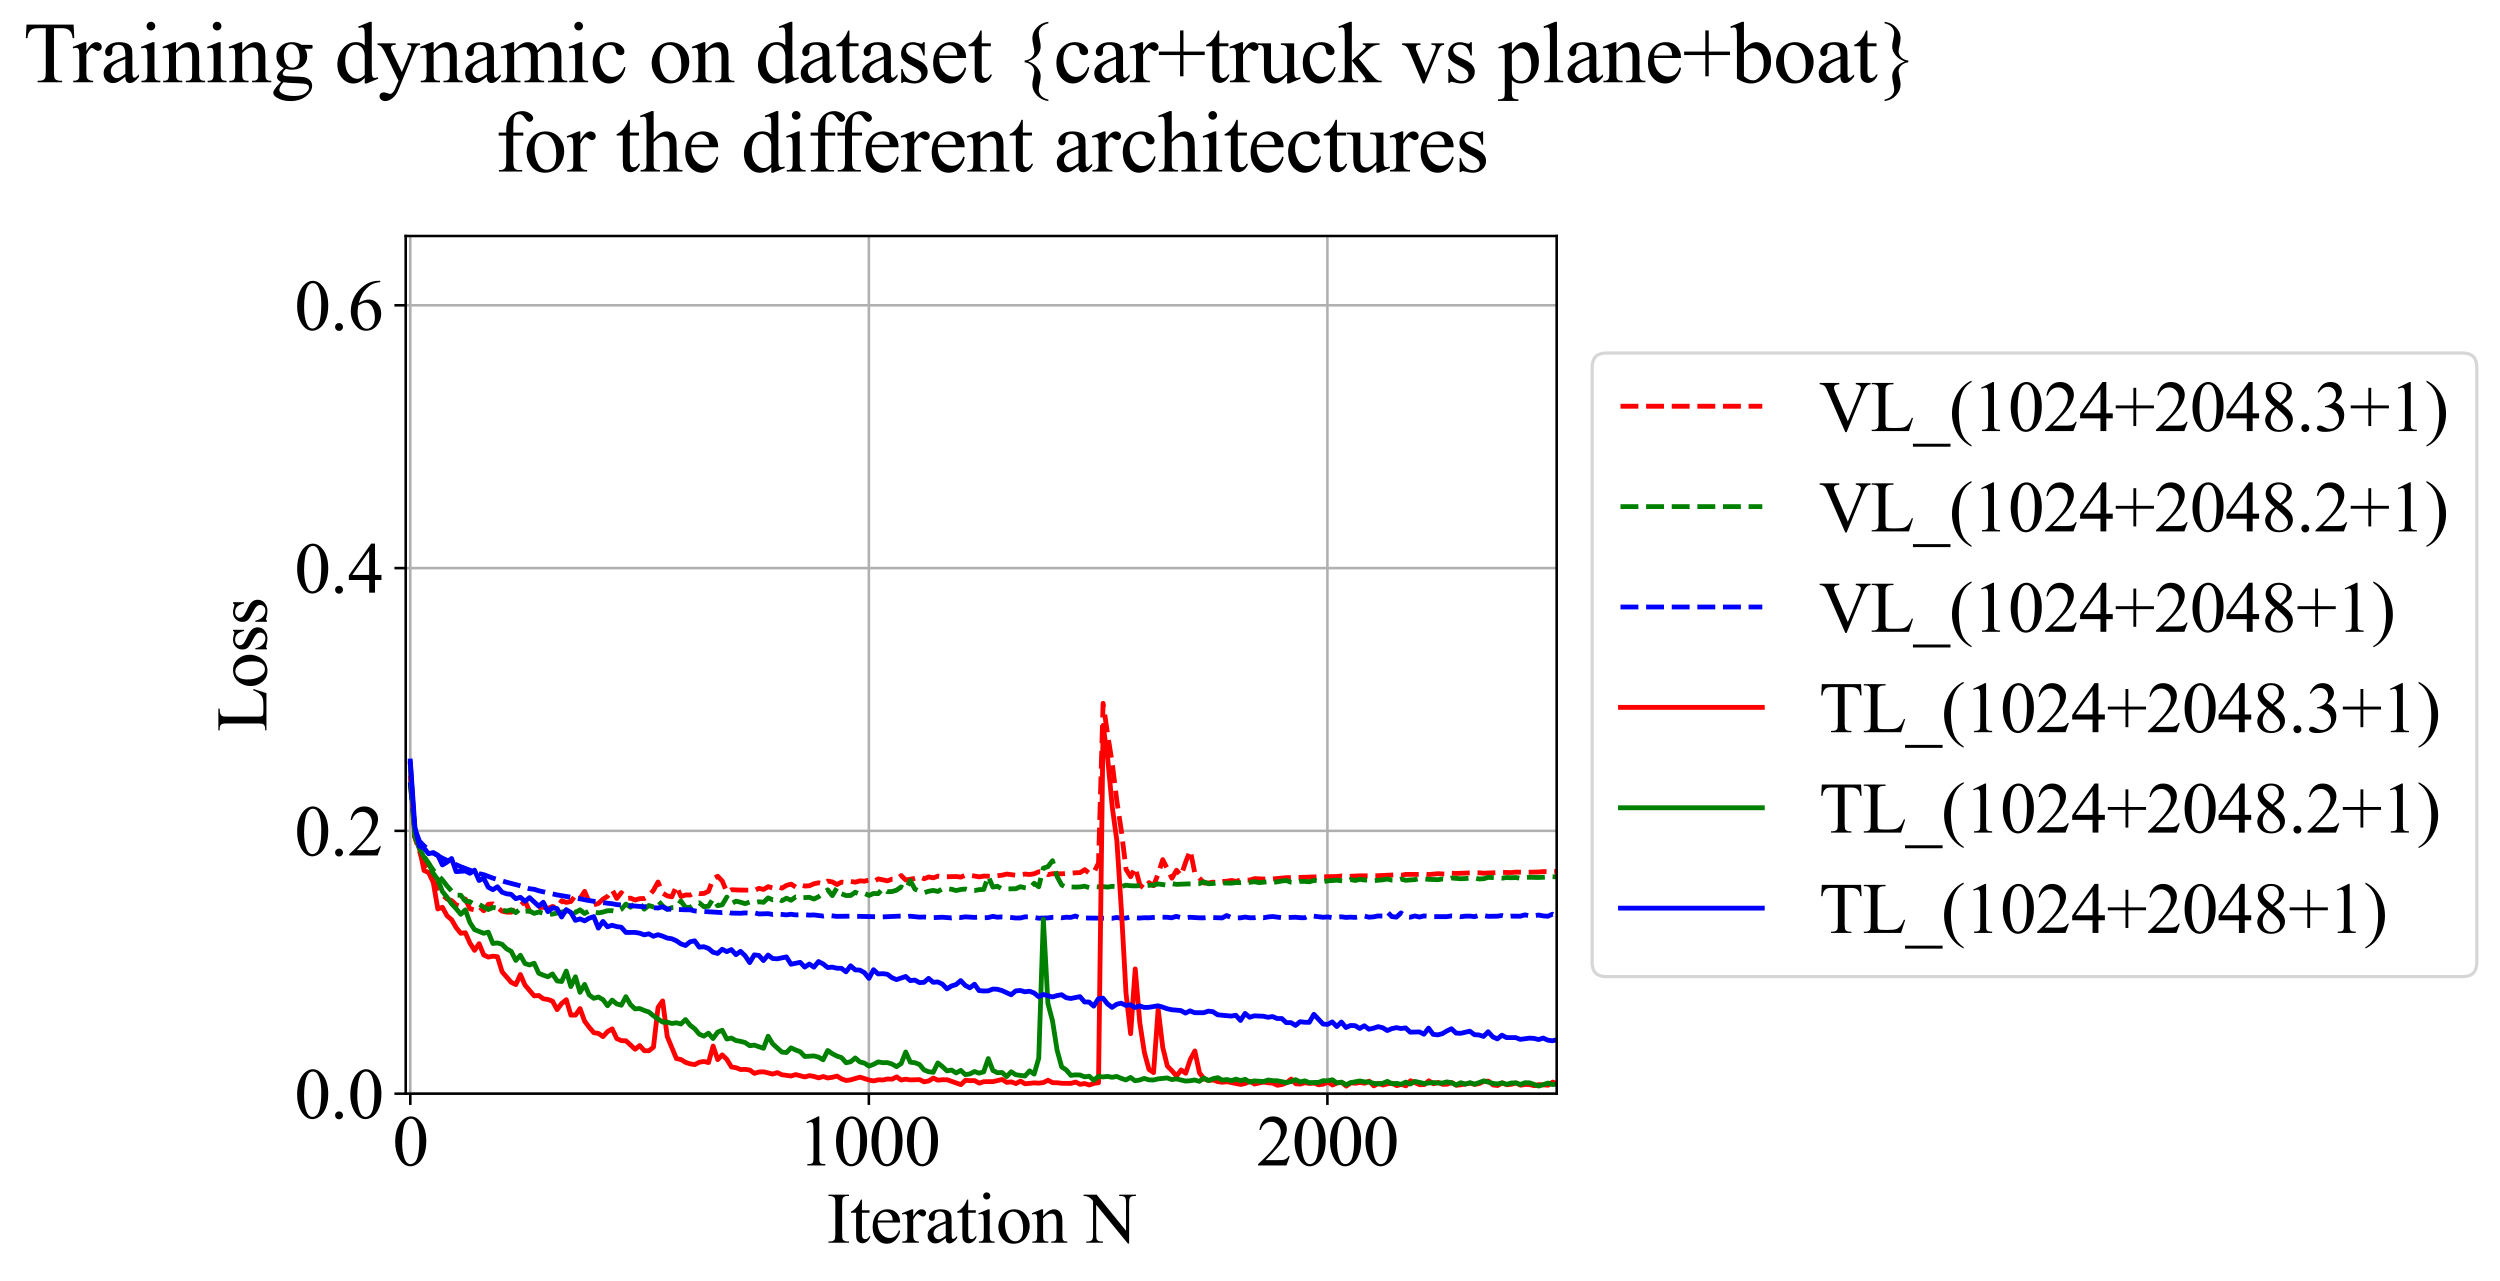 <?xml version="1.0" encoding="utf-8" standalone="no"?>
<!DOCTYPE svg PUBLIC "-//W3C//DTD SVG 1.1//EN"
  "http://www.w3.org/Graphics/SVG/1.1/DTD/svg11.dtd">
<svg xmlns:xlink="http://www.w3.org/1999/xlink" width="775.687pt" height="397.502pt" viewBox="0 0 775.687 397.502" xmlns="http://www.w3.org/2000/svg" version="1.1">
 <defs>
  <style type="text/css">*{stroke-linejoin: round; stroke-linecap: butt}</style>
 </defs>
 <g id="figure_1">
  <g id="patch_1">
   <path d="M 0 397.502 
L 775.687 397.502 
L 775.687 0 
L 0 0 
z
" style="fill: #ffffff"/>
  </g>
  <g id="axes_1">
   <g id="patch_2">
    <path d="M 125.879 339.338 
L 482.999 339.338 
L 482.999 73.226 
L 125.879 73.226 
z
" style="fill: #ffffff"/>
   </g>
   <g id="matplotlib.axis_1">
    <g id="xtick_1">
     <g id="line2d_1">
      <path d="M 127.302 339.338 
L 127.302 73.226 
" clip-path="url(#p1396db9f05)" style="fill: none; stroke: #b0b0b0; stroke-width: 0.8; stroke-linecap: square"/>
     </g>
     <g id="line2d_2">
      <defs>
       <path id="m6ac6c114fc" d="M 0 0 
L 0 3.5 
" style="stroke: #000000; stroke-width: 0.8"/>
      </defs>
      <g>
       <use xlink:href="#m6ac6c114fc" x="127.302" y="339.338" style="stroke: #000000; stroke-width: 0.8"/>
      </g>
     </g>
     <g id="text_1">
      <!-- 0 -->
      <g transform="translate(121.802 361.614) scale(0.22 -0.22)">
       <defs>
        <path id="TimesNewRomanPSMT-30" d="M 231 2094 
Q 231 2819 450 3342 
Q 669 3866 1031 4122 
Q 1313 4325 1613 4325 
Q 2100 4325 2488 3828 
Q 2972 3213 2972 2159 
Q 2972 1422 2759 906 
Q 2547 391 2217 158 
Q 1888 -75 1581 -75 
Q 975 -75 572 641 
Q 231 1244 231 2094 
z
M 844 2016 
Q 844 1141 1059 588 
Q 1238 122 1591 122 
Q 1759 122 1940 273 
Q 2122 425 2216 781 
Q 2359 1319 2359 2297 
Q 2359 3022 2209 3506 
Q 2097 3866 1919 4016 
Q 1791 4119 1609 4119 
Q 1397 4119 1231 3928 
Q 1006 3669 925 3112 
Q 844 2556 844 2016 
z
" transform="scale(0.016)"/>
       </defs>
       <use xlink:href="#TimesNewRomanPSMT-30"/>
      </g>
     </g>
    </g>
    <g id="xtick_2">
     <g id="line2d_3">
      <path d="M 269.581 339.338 
L 269.581 73.226 
" clip-path="url(#p1396db9f05)" style="fill: none; stroke: #b0b0b0; stroke-width: 0.8; stroke-linecap: square"/>
     </g>
     <g id="line2d_4">
      <g>
       <use xlink:href="#m6ac6c114fc" x="269.581" y="339.338" style="stroke: #000000; stroke-width: 0.8"/>
      </g>
     </g>
     <g id="text_2">
      <!-- 1000 -->
      <g transform="translate(247.581 361.614) scale(0.22 -0.22)">
       <defs>
        <path id="TimesNewRomanPSMT-31" d="M 750 3822 
L 1781 4325 
L 1884 4325 
L 1884 747 
Q 1884 391 1914 303 
Q 1944 216 2037 169 
Q 2131 122 2419 116 
L 2419 0 
L 825 0 
L 825 116 
Q 1125 122 1212 167 
Q 1300 213 1334 289 
Q 1369 366 1369 747 
L 1369 3034 
Q 1369 3497 1338 3628 
Q 1316 3728 1258 3775 
Q 1200 3822 1119 3822 
Q 1003 3822 797 3725 
L 750 3822 
z
" transform="scale(0.016)"/>
       </defs>
       <use xlink:href="#TimesNewRomanPSMT-31"/>
       <use xlink:href="#TimesNewRomanPSMT-30" transform="translate(50 0)"/>
       <use xlink:href="#TimesNewRomanPSMT-30" transform="translate(100 0)"/>
       <use xlink:href="#TimesNewRomanPSMT-30" transform="translate(150 0)"/>
      </g>
     </g>
    </g>
    <g id="xtick_3">
     <g id="line2d_5">
      <path d="M 411.86 339.338 
L 411.86 73.226 
" clip-path="url(#p1396db9f05)" style="fill: none; stroke: #b0b0b0; stroke-width: 0.8; stroke-linecap: square"/>
     </g>
     <g id="line2d_6">
      <g>
       <use xlink:href="#m6ac6c114fc" x="411.86" y="339.338" style="stroke: #000000; stroke-width: 0.8"/>
      </g>
     </g>
     <g id="text_3">
      <!-- 2000 -->
      <g transform="translate(389.86 361.614) scale(0.22 -0.22)">
       <defs>
        <path id="TimesNewRomanPSMT-32" d="M 2934 816 
L 2638 0 
L 138 0 
L 138 116 
Q 1241 1122 1691 1759 
Q 2141 2397 2141 2925 
Q 2141 3328 1894 3587 
Q 1647 3847 1303 3847 
Q 991 3847 742 3664 
Q 494 3481 375 3128 
L 259 3128 
Q 338 3706 661 4015 
Q 984 4325 1469 4325 
Q 1984 4325 2329 3994 
Q 2675 3663 2675 3213 
Q 2675 2891 2525 2569 
Q 2294 2063 1775 1497 
Q 997 647 803 472 
L 1909 472 
Q 2247 472 2383 497 
Q 2519 522 2628 598 
Q 2738 675 2819 816 
L 2934 816 
z
" transform="scale(0.016)"/>
       </defs>
       <use xlink:href="#TimesNewRomanPSMT-32"/>
       <use xlink:href="#TimesNewRomanPSMT-30" transform="translate(50 0)"/>
       <use xlink:href="#TimesNewRomanPSMT-30" transform="translate(100 0)"/>
       <use xlink:href="#TimesNewRomanPSMT-30" transform="translate(150 0)"/>
      </g>
     </g>
    </g>
    <g id="text_4">
     <!-- Iteration N -->
     <g transform="translate(256.486 385.596) scale(0.22 -0.22)">
      <defs>
       <path id="TimesNewRomanPSMT-49" d="M 1975 116 
L 1975 0 
L 159 0 
L 159 116 
L 309 116 
Q 572 116 691 269 
Q 766 369 766 750 
L 766 3488 
Q 766 3809 725 3913 
Q 694 3991 597 4047 
Q 459 4122 309 4122 
L 159 4122 
L 159 4238 
L 1975 4238 
L 1975 4122 
L 1822 4122 
Q 1563 4122 1444 3969 
Q 1366 3869 1366 3488 
L 1366 750 
Q 1366 428 1406 325 
Q 1438 247 1538 191 
Q 1672 116 1822 116 
L 1975 116 
z
" transform="scale(0.016)"/>
       <path id="TimesNewRomanPSMT-74" d="M 1031 3803 
L 1031 2863 
L 1700 2863 
L 1700 2644 
L 1031 2644 
L 1031 788 
Q 1031 509 1111 412 
Q 1191 316 1316 316 
Q 1419 316 1516 380 
Q 1613 444 1666 569 
L 1788 569 
Q 1678 263 1478 108 
Q 1278 -47 1066 -47 
Q 922 -47 784 33 
Q 647 113 581 261 
Q 516 409 516 719 
L 516 2644 
L 63 2644 
L 63 2747 
Q 234 2816 414 2980 
Q 594 3144 734 3369 
Q 806 3488 934 3803 
L 1031 3803 
z
" transform="scale(0.016)"/>
       <path id="TimesNewRomanPSMT-65" d="M 681 1784 
Q 678 1147 991 784 
Q 1303 422 1725 422 
Q 2006 422 2214 576 
Q 2422 731 2563 1106 
L 2659 1044 
Q 2594 616 2278 264 
Q 1963 -88 1488 -88 
Q 972 -88 605 314 
Q 238 716 238 1394 
Q 238 2128 614 2539 
Q 991 2950 1559 2950 
Q 2041 2950 2350 2633 
Q 2659 2316 2659 1784 
L 681 1784 
z
M 681 1966 
L 2006 1966 
Q 1991 2241 1941 2353 
Q 1863 2528 1708 2628 
Q 1553 2728 1384 2728 
Q 1125 2728 920 2526 
Q 716 2325 681 1966 
z
" transform="scale(0.016)"/>
       <path id="TimesNewRomanPSMT-72" d="M 1038 2947 
L 1038 2303 
Q 1397 2947 1775 2947 
Q 1947 2947 2059 2842 
Q 2172 2738 2172 2600 
Q 2172 2478 2090 2393 
Q 2009 2309 1897 2309 
Q 1788 2309 1652 2417 
Q 1516 2525 1450 2525 
Q 1394 2525 1328 2463 
Q 1188 2334 1038 2041 
L 1038 669 
Q 1038 431 1097 309 
Q 1138 225 1241 169 
Q 1344 113 1538 113 
L 1538 0 
L 72 0 
L 72 113 
Q 291 113 397 181 
Q 475 231 506 341 
Q 522 394 522 644 
L 522 1753 
Q 522 2253 501 2348 
Q 481 2444 426 2487 
Q 372 2531 291 2531 
Q 194 2531 72 2484 
L 41 2597 
L 906 2947 
L 1038 2947 
z
" transform="scale(0.016)"/>
       <path id="TimesNewRomanPSMT-61" d="M 1822 413 
Q 1381 72 1269 19 
Q 1100 -59 909 -59 
Q 613 -59 420 144 
Q 228 347 228 678 
Q 228 888 322 1041 
Q 450 1253 767 1440 
Q 1084 1628 1822 1897 
L 1822 2009 
Q 1822 2438 1686 2597 
Q 1550 2756 1291 2756 
Q 1094 2756 978 2650 
Q 859 2544 859 2406 
L 866 2225 
Q 866 2081 792 2003 
Q 719 1925 600 1925 
Q 484 1925 411 2006 
Q 338 2088 338 2228 
Q 338 2497 613 2722 
Q 888 2947 1384 2947 
Q 1766 2947 2009 2819 
Q 2194 2722 2281 2516 
Q 2338 2381 2338 1966 
L 2338 994 
Q 2338 584 2353 492 
Q 2369 400 2405 369 
Q 2441 338 2488 338 
Q 2538 338 2575 359 
Q 2641 400 2828 588 
L 2828 413 
Q 2478 -56 2159 -56 
Q 2006 -56 1915 50 
Q 1825 156 1822 413 
z
M 1822 616 
L 1822 1706 
Q 1350 1519 1213 1441 
Q 966 1303 859 1153 
Q 753 1003 753 825 
Q 753 600 887 451 
Q 1022 303 1197 303 
Q 1434 303 1822 616 
z
" transform="scale(0.016)"/>
       <path id="TimesNewRomanPSMT-69" d="M 928 4444 
Q 1059 4444 1151 4351 
Q 1244 4259 1244 4128 
Q 1244 3997 1151 3903 
Q 1059 3809 928 3809 
Q 797 3809 703 3903 
Q 609 3997 609 4128 
Q 609 4259 701 4351 
Q 794 4444 928 4444 
z
M 1188 2947 
L 1188 647 
Q 1188 378 1227 289 
Q 1266 200 1342 156 
Q 1419 113 1622 113 
L 1622 0 
L 231 0 
L 231 113 
Q 441 113 512 153 
Q 584 194 626 287 
Q 669 381 669 647 
L 669 1750 
Q 669 2216 641 2353 
Q 619 2453 572 2492 
Q 525 2531 444 2531 
Q 356 2531 231 2484 
L 188 2597 
L 1050 2947 
L 1188 2947 
z
" transform="scale(0.016)"/>
       <path id="TimesNewRomanPSMT-6f" d="M 1600 2947 
Q 2250 2947 2644 2453 
Q 2978 2031 2978 1484 
Q 2978 1100 2793 706 
Q 2609 313 2286 112 
Q 1963 -88 1566 -88 
Q 919 -88 538 428 
Q 216 863 216 1403 
Q 216 1797 411 2186 
Q 606 2575 925 2761 
Q 1244 2947 1600 2947 
z
M 1503 2744 
Q 1338 2744 1170 2645 
Q 1003 2547 900 2300 
Q 797 2053 797 1666 
Q 797 1041 1045 587 
Q 1294 134 1700 134 
Q 2003 134 2200 384 
Q 2397 634 2397 1244 
Q 2397 2006 2069 2444 
Q 1847 2744 1503 2744 
z
" transform="scale(0.016)"/>
       <path id="TimesNewRomanPSMT-6e" d="M 1034 2341 
Q 1538 2947 1994 2947 
Q 2228 2947 2397 2830 
Q 2566 2713 2666 2444 
Q 2734 2256 2734 1869 
L 2734 647 
Q 2734 375 2778 278 
Q 2813 200 2889 156 
Q 2966 113 3172 113 
L 3172 0 
L 1756 0 
L 1756 113 
L 1816 113 
Q 2016 113 2095 173 
Q 2175 234 2206 353 
Q 2219 400 2219 647 
L 2219 1819 
Q 2219 2209 2117 2386 
Q 2016 2563 1775 2563 
Q 1403 2563 1034 2156 
L 1034 647 
Q 1034 356 1069 288 
Q 1113 197 1189 155 
Q 1266 113 1500 113 
L 1500 0 
L 84 0 
L 84 113 
L 147 113 
Q 366 113 442 223 
Q 519 334 519 647 
L 519 1709 
Q 519 2225 495 2337 
Q 472 2450 423 2490 
Q 375 2531 294 2531 
Q 206 2531 84 2484 
L 38 2597 
L 900 2947 
L 1034 2947 
L 1034 2341 
z
" transform="scale(0.016)"/>
       <path id="TimesNewRomanPSMT-20" transform="scale(0.016)"/>
       <path id="TimesNewRomanPSMT-4e" d="M -84 4238 
L 1066 4238 
L 3656 1059 
L 3656 3503 
Q 3656 3894 3569 3991 
Q 3453 4122 3203 4122 
L 3056 4122 
L 3056 4238 
L 4531 4238 
L 4531 4122 
L 4381 4122 
Q 4113 4122 4000 3959 
Q 3931 3859 3931 3503 
L 3931 -69 
L 3819 -69 
L 1025 3344 
L 1025 734 
Q 1025 344 1109 247 
Q 1228 116 1475 116 
L 1625 116 
L 1625 0 
L 150 0 
L 150 116 
L 297 116 
Q 569 116 681 278 
Q 750 378 750 734 
L 750 3681 
Q 566 3897 470 3965 
Q 375 4034 191 4094 
Q 100 4122 -84 4122 
L -84 4238 
z
" transform="scale(0.016)"/>
      </defs>
      <use xlink:href="#TimesNewRomanPSMT-49"/>
      <use xlink:href="#TimesNewRomanPSMT-74" transform="translate(33.301 0)"/>
      <use xlink:href="#TimesNewRomanPSMT-65" transform="translate(61.084 0)"/>
      <use xlink:href="#TimesNewRomanPSMT-72" transform="translate(105.469 0)"/>
      <use xlink:href="#TimesNewRomanPSMT-61" transform="translate(138.77 0)"/>
      <use xlink:href="#TimesNewRomanPSMT-74" transform="translate(183.154 0)"/>
      <use xlink:href="#TimesNewRomanPSMT-69" transform="translate(210.938 0)"/>
      <use xlink:href="#TimesNewRomanPSMT-6f" transform="translate(238.721 0)"/>
      <use xlink:href="#TimesNewRomanPSMT-6e" transform="translate(288.721 0)"/>
      <use xlink:href="#TimesNewRomanPSMT-20" transform="translate(338.721 0)"/>
      <use xlink:href="#TimesNewRomanPSMT-4e" transform="translate(363.721 0)"/>
     </g>
    </g>
   </g>
   <g id="matplotlib.axis_2">
    <g id="ytick_1">
     <g id="line2d_7">
      <path d="M 125.879 339.338 
L 482.999 339.338 
" clip-path="url(#p1396db9f05)" style="fill: none; stroke: #b0b0b0; stroke-width: 0.8; stroke-linecap: square"/>
     </g>
     <g id="line2d_8">
      <defs>
       <path id="m7c01a36bdd" d="M 0 0 
L -3.5 0 
" style="stroke: #000000; stroke-width: 0.8"/>
      </defs>
      <g>
       <use xlink:href="#m7c01a36bdd" x="125.879" y="339.338" style="stroke: #000000; stroke-width: 0.8"/>
      </g>
     </g>
     <g id="text_5">
      <!-- 0.0 -->
      <g transform="translate(91.379 346.976) scale(0.22 -0.22)">
       <defs>
        <path id="TimesNewRomanPSMT-2e" d="M 800 606 
Q 947 606 1047 504 
Q 1147 403 1147 259 
Q 1147 116 1045 14 
Q 944 -88 800 -88 
Q 656 -88 554 14 
Q 453 116 453 259 
Q 453 406 554 506 
Q 656 606 800 606 
z
" transform="scale(0.016)"/>
       </defs>
       <use xlink:href="#TimesNewRomanPSMT-30"/>
       <use xlink:href="#TimesNewRomanPSMT-2e" transform="translate(50 0)"/>
       <use xlink:href="#TimesNewRomanPSMT-30" transform="translate(75 0)"/>
      </g>
     </g>
    </g>
    <g id="ytick_2">
     <g id="line2d_9">
      <path d="M 125.879 257.799 
L 482.999 257.799 
" clip-path="url(#p1396db9f05)" style="fill: none; stroke: #b0b0b0; stroke-width: 0.8; stroke-linecap: square"/>
     </g>
     <g id="line2d_10">
      <g>
       <use xlink:href="#m7c01a36bdd" x="125.879" y="257.799" style="stroke: #000000; stroke-width: 0.8"/>
      </g>
     </g>
     <g id="text_6">
      <!-- 0.2 -->
      <g transform="translate(91.379 265.437) scale(0.22 -0.22)">
       <use xlink:href="#TimesNewRomanPSMT-30"/>
       <use xlink:href="#TimesNewRomanPSMT-2e" transform="translate(50 0)"/>
       <use xlink:href="#TimesNewRomanPSMT-32" transform="translate(75 0)"/>
      </g>
     </g>
    </g>
    <g id="ytick_3">
     <g id="line2d_11">
      <path d="M 125.879 176.26 
L 482.999 176.26 
" clip-path="url(#p1396db9f05)" style="fill: none; stroke: #b0b0b0; stroke-width: 0.8; stroke-linecap: square"/>
     </g>
     <g id="line2d_12">
      <g>
       <use xlink:href="#m7c01a36bdd" x="125.879" y="176.26" style="stroke: #000000; stroke-width: 0.8"/>
      </g>
     </g>
     <g id="text_7">
      <!-- 0.4 -->
      <g transform="translate(91.379 183.898) scale(0.22 -0.22)">
       <defs>
        <path id="TimesNewRomanPSMT-34" d="M 2978 1563 
L 2978 1119 
L 2409 1119 
L 2409 0 
L 1894 0 
L 1894 1119 
L 100 1119 
L 100 1519 
L 2066 4325 
L 2409 4325 
L 2409 1563 
L 2978 1563 
z
M 1894 1563 
L 1894 3666 
L 406 1563 
L 1894 1563 
z
" transform="scale(0.016)"/>
       </defs>
       <use xlink:href="#TimesNewRomanPSMT-30"/>
       <use xlink:href="#TimesNewRomanPSMT-2e" transform="translate(50 0)"/>
       <use xlink:href="#TimesNewRomanPSMT-34" transform="translate(75 0)"/>
      </g>
     </g>
    </g>
    <g id="ytick_4">
     <g id="line2d_13">
      <path d="M 125.879 94.721 
L 482.999 94.721 
" clip-path="url(#p1396db9f05)" style="fill: none; stroke: #b0b0b0; stroke-width: 0.8; stroke-linecap: square"/>
     </g>
     <g id="line2d_14">
      <g>
       <use xlink:href="#m7c01a36bdd" x="125.879" y="94.721" style="stroke: #000000; stroke-width: 0.8"/>
      </g>
     </g>
     <g id="text_8">
      <!-- 0.6 -->
      <g transform="translate(91.379 102.359) scale(0.22 -0.22)">
       <defs>
        <path id="TimesNewRomanPSMT-36" d="M 2869 4325 
L 2869 4209 
Q 2456 4169 2195 4045 
Q 1934 3922 1679 3669 
Q 1425 3416 1258 3105 
Q 1091 2794 978 2366 
Q 1428 2675 1881 2675 
Q 2316 2675 2634 2325 
Q 2953 1975 2953 1425 
Q 2953 894 2631 456 
Q 2244 -75 1606 -75 
Q 1172 -75 869 213 
Q 275 772 275 1663 
Q 275 2231 503 2743 
Q 731 3256 1154 3653 
Q 1578 4050 1965 4187 
Q 2353 4325 2688 4325 
L 2869 4325 
z
M 925 2138 
Q 869 1716 869 1456 
Q 869 1156 980 804 
Q 1091 453 1309 247 
Q 1469 100 1697 100 
Q 1969 100 2183 356 
Q 2397 613 2397 1088 
Q 2397 1622 2184 2012 
Q 1972 2403 1581 2403 
Q 1463 2403 1327 2353 
Q 1191 2303 925 2138 
z
" transform="scale(0.016)"/>
       </defs>
       <use xlink:href="#TimesNewRomanPSMT-30"/>
       <use xlink:href="#TimesNewRomanPSMT-2e" transform="translate(50 0)"/>
       <use xlink:href="#TimesNewRomanPSMT-36" transform="translate(75 0)"/>
      </g>
     </g>
    </g>
    <g id="text_9">
     <!-- Loss -->
     <g transform="translate(82.673 227.063) rotate(-90) scale(0.22 -0.22)">
      <defs>
       <path id="TimesNewRomanPSMT-4c" d="M 3669 1172 
L 3772 1150 
L 3409 0 
L 128 0 
L 128 116 
L 288 116 
Q 556 116 672 291 
Q 738 391 738 753 
L 738 3488 
Q 738 3884 650 3984 
Q 528 4122 288 4122 
L 128 4122 
L 128 4238 
L 2047 4238 
L 2047 4122 
Q 1709 4125 1573 4059 
Q 1438 3994 1388 3894 
Q 1338 3794 1338 3416 
L 1338 753 
Q 1338 494 1388 397 
Q 1425 331 1503 300 
Q 1581 269 1991 269 
L 2300 269 
Q 2788 269 2984 341 
Q 3181 413 3343 595 
Q 3506 778 3669 1172 
z
" transform="scale(0.016)"/>
       <path id="TimesNewRomanPSMT-73" d="M 2050 2947 
L 2050 1972 
L 1947 1972 
Q 1828 2431 1642 2597 
Q 1456 2763 1169 2763 
Q 950 2763 815 2647 
Q 681 2531 681 2391 
Q 681 2216 781 2091 
Q 878 1963 1175 1819 
L 1631 1597 
Q 2266 1288 2266 781 
Q 2266 391 1970 151 
Q 1675 -88 1309 -88 
Q 1047 -88 709 6 
Q 606 38 541 38 
Q 469 38 428 -44 
L 325 -44 
L 325 978 
L 428 978 
Q 516 541 762 319 
Q 1009 97 1316 97 
Q 1531 97 1667 223 
Q 1803 350 1803 528 
Q 1803 744 1651 891 
Q 1500 1038 1047 1263 
Q 594 1488 453 1669 
Q 313 1847 313 2119 
Q 313 2472 555 2709 
Q 797 2947 1181 2947 
Q 1350 2947 1591 2875 
Q 1750 2828 1803 2828 
Q 1853 2828 1881 2850 
Q 1909 2872 1947 2947 
L 2050 2947 
z
" transform="scale(0.016)"/>
      </defs>
      <use xlink:href="#TimesNewRomanPSMT-4c"/>
      <use xlink:href="#TimesNewRomanPSMT-6f" transform="translate(61.084 0)"/>
      <use xlink:href="#TimesNewRomanPSMT-73" transform="translate(111.084 0)"/>
      <use xlink:href="#TimesNewRomanPSMT-73" transform="translate(150 0)"/>
     </g>
    </g>
   </g>
   <g id="line2d_15">
    <path d="M 127.302 240.635 
L 128.726 259.823 
L 130.149 264.189 
L 131.573 267.946 
L 132.996 270.468 
L 134.42 273.466 
L 135.844 275.27 
L 137.267 277.614 
L 138.691 278.931 
L 140.114 279.4 
L 141.538 280.759 
L 142.962 281.239 
L 144.385 278.954 
L 145.809 282.004 
L 147.232 282.29 
L 148.656 281.261 
L 150.079 282.591 
L 151.503 280.598 
L 152.927 280.446 
L 155.774 282.715 
L 157.197 283.01 
L 158.621 283.041 
L 160.045 282.116 
L 161.468 281.019 
L 162.892 279.548 
L 164.315 282.761 
L 165.739 282.272 
L 167.163 281.583 
L 168.586 281.504 
L 170.01 281.86 
L 171.433 281.257 
L 172.857 281.728 
L 174.281 279.483 
L 175.704 280 
L 177.128 279.708 
L 178.551 277.826 
L 179.975 278.784 
L 181.399 276.563 
L 182.822 279.906 
L 184.246 280.753 
L 185.669 280.306 
L 187.093 278.995 
L 188.516 278.094 
L 189.94 276.083 
L 191.364 278.763 
L 192.787 276.963 
L 194.211 278.769 
L 195.634 278.676 
L 197.058 279.247 
L 198.482 278.823 
L 199.905 278.789 
L 201.329 278.027 
L 202.752 276.229 
L 204.176 273.668 
L 205.6 277.093 
L 207.023 277.971 
L 208.447 278.256 
L 209.87 274.964 
L 211.294 278.171 
L 212.718 277.678 
L 214.141 277.714 
L 215.565 276.964 
L 216.988 277.281 
L 218.412 277.213 
L 219.835 276.526 
L 221.259 272.675 
L 222.683 271.879 
L 224.106 273.376 
L 225.53 276.793 
L 226.953 276.061 
L 229.801 276.172 
L 232.648 276.193 
L 234.071 276.284 
L 235.495 275.623 
L 236.919 275.967 
L 238.342 275.105 
L 239.766 275.514 
L 241.189 275.101 
L 242.613 275.572 
L 244.037 274.712 
L 245.46 274.324 
L 246.884 275.224 
L 248.307 274.535 
L 249.731 274.92 
L 251.154 274.816 
L 252.578 274.201 
L 254.002 273.906 
L 255.425 274.296 
L 256.849 273.376 
L 258.272 273.643 
L 259.696 274.444 
L 261.12 273.694 
L 262.543 273.883 
L 263.967 273.497 
L 265.39 273.713 
L 266.814 273.306 
L 268.238 273.408 
L 269.661 273.042 
L 271.085 273.512 
L 272.508 272.694 
L 275.356 273.307 
L 276.779 272.767 
L 278.203 272.782 
L 279.626 271.677 
L 281.05 273.047 
L 283.897 272.546 
L 285.321 272.043 
L 286.744 272.655 
L 288.168 272.088 
L 289.591 272.368 
L 291.015 271.848 
L 292.439 272.047 
L 296.709 271.967 
L 298.133 272.135 
L 299.557 271.546 
L 300.98 271.563 
L 303.827 272.067 
L 305.251 271.832 
L 308.098 271.889 
L 310.945 271.544 
L 312.369 271.196 
L 315.216 271.577 
L 318.063 271.201 
L 319.487 271.339 
L 320.91 271.096 
L 322.334 270.479 
L 323.758 270.548 
L 325.181 271.368 
L 326.605 271.078 
L 329.452 271.125 
L 333.723 270.801 
L 335.146 270.738 
L 336.57 269.825 
L 337.994 270.968 
L 339.417 270.595 
L 340.841 267.809 
L 342.264 218.222 
L 343.688 227.992 
L 345.112 236.92 
L 346.535 248.582 
L 347.959 258.008 
L 349.382 269.748 
L 350.806 272.013 
L 352.229 269.196 
L 353.653 274.505 
L 355.077 275.773 
L 356.5 273.858 
L 357.924 274.809 
L 359.347 271.138 
L 360.771 266.721 
L 363.618 272.477 
L 365.042 270.02 
L 366.465 271.66 
L 367.889 267.448 
L 369.313 263.874 
L 370.736 270.963 
L 373.583 273.981 
L 375.007 273.96 
L 376.431 273.693 
L 377.854 273.943 
L 379.278 273.498 
L 380.701 273.418 
L 382.125 273.175 
L 383.548 273.47 
L 384.972 273.02 
L 386.396 273.097 
L 387.819 273.06 
L 389.243 272.611 
L 392.09 272.75 
L 394.937 272.715 
L 399.208 272.311 
L 403.479 272.233 
L 407.75 272.092 
L 414.867 271.962 
L 416.291 271.794 
L 417.715 271.947 
L 421.985 271.744 
L 424.833 271.758 
L 427.68 271.708 
L 433.374 271.418 
L 434.798 271.556 
L 436.221 271.309 
L 439.069 271.3 
L 440.492 271.304 
L 441.916 271.166 
L 443.339 271.349 
L 446.186 271.082 
L 449.034 271.253 
L 450.457 270.941 
L 451.881 271.002 
L 457.575 270.796 
L 458.999 270.811 
L 460.422 270.94 
L 466.117 270.678 
L 468.964 270.732 
L 470.388 270.584 
L 473.235 270.662 
L 477.506 270.552 
L 478.929 270.43 
L 480.353 270.487 
L 483.2 270.367 
L 483.2 270.367 
" clip-path="url(#p1396db9f05)" style="fill: none; stroke-dasharray: 5.55,2.4; stroke-dashoffset: 0; stroke: #ff0000; stroke-width: 1.5"/>
   </g>
   <g id="line2d_16">
    <path d="M 127.302 242.747 
L 128.725 259.43 
L 131.572 265.767 
L 134.419 269.965 
L 137.265 273.019 
L 138.689 274.856 
L 140.112 276.463 
L 141.535 277.721 
L 142.959 277.777 
L 144.382 279.554 
L 145.805 279.768 
L 147.228 280.647 
L 148.652 280.622 
L 151.498 282.208 
L 152.922 281.551 
L 154.345 281.784 
L 155.768 282.372 
L 157.192 282.69 
L 158.615 282.279 
L 160.038 283.166 
L 161.462 282 
L 162.885 282.765 
L 164.308 282.644 
L 165.732 283.394 
L 167.155 282.978 
L 170.001 283.737 
L 171.425 283.612 
L 174.271 282.995 
L 175.695 282.657 
L 177.118 281.851 
L 178.541 283.135 
L 179.965 282.302 
L 181.388 283.435 
L 182.811 282.649 
L 184.235 283.034 
L 185.658 283.242 
L 187.081 283 
L 188.505 282.575 
L 189.928 282.567 
L 191.351 282.871 
L 192.775 282.111 
L 194.198 280.519 
L 195.621 281.478 
L 197.044 280.29 
L 198.468 280.236 
L 199.891 282.088 
L 201.314 280.956 
L 202.738 281.395 
L 204.161 279.434 
L 205.584 281.073 
L 207.008 282.158 
L 208.431 281.62 
L 209.854 281.585 
L 211.278 279.568 
L 212.701 281.544 
L 214.124 281.526 
L 215.548 280.469 
L 216.971 280.123 
L 218.394 281.315 
L 219.818 281.191 
L 221.241 278.88 
L 222.664 281.008 
L 224.087 280.742 
L 225.511 278.341 
L 226.934 280.373 
L 228.357 279.617 
L 229.781 279.935 
L 231.204 280.385 
L 232.627 279.876 
L 234.051 280.109 
L 235.474 279.803 
L 236.897 279.964 
L 238.321 278.595 
L 239.744 279.192 
L 241.167 278.828 
L 242.591 279.468 
L 244.014 278.692 
L 245.437 279.322 
L 246.861 278.309 
L 248.284 278.575 
L 251.13 278.42 
L 252.554 278.94 
L 253.977 278.243 
L 256.824 276.102 
L 258.247 277.897 
L 259.67 275.505 
L 261.094 277.324 
L 262.517 277.863 
L 263.94 277.841 
L 265.364 276.844 
L 266.787 277.465 
L 268.21 277.204 
L 269.634 277.827 
L 271.057 277.22 
L 272.48 277.289 
L 273.904 275.621 
L 275.327 276.666 
L 276.75 276.633 
L 278.173 276.206 
L 279.597 275.193 
L 281.02 275.979 
L 282.443 273.232 
L 283.867 275.865 
L 285.29 276.549 
L 286.713 276.979 
L 288.137 276.536 
L 289.56 276.269 
L 290.983 276.602 
L 292.407 275.795 
L 293.83 275.767 
L 295.253 275.923 
L 296.677 276.322 
L 298.1 275.983 
L 299.523 275.839 
L 300.946 276.248 
L 302.37 276.306 
L 303.793 276.036 
L 305.216 275.959 
L 306.64 271.933 
L 308.063 275.235 
L 309.486 274.99 
L 310.91 275.837 
L 315.18 275.752 
L 316.603 275.116 
L 318.026 275.459 
L 319.45 275.668 
L 320.873 274.063 
L 322.296 275.143 
L 323.72 269.373 
L 325.143 268.901 
L 326.566 267.064 
L 327.989 271.967 
L 329.413 274.596 
L 330.836 275.351 
L 332.259 275.194 
L 333.683 275.25 
L 335.106 275.186 
L 336.529 274.967 
L 337.953 275.423 
L 339.376 275.096 
L 340.799 275.178 
L 342.223 275.087 
L 343.646 275.25 
L 345.069 275.004 
L 346.493 275.162 
L 347.916 275.086 
L 349.339 274.646 
L 350.763 274.825 
L 352.186 274.862 
L 357.879 274.637 
L 359.302 274.265 
L 362.149 274.636 
L 363.572 274.171 
L 364.996 274.397 
L 367.842 274.278 
L 372.112 274.17 
L 373.536 273.62 
L 374.959 274.209 
L 376.382 274.128 
L 377.806 273.919 
L 382.075 274.021 
L 383.499 273.828 
L 384.922 273.876 
L 386.345 273.756 
L 387.769 273.768 
L 389.192 273.551 
L 390.615 273.863 
L 393.462 273.57 
L 394.885 273.769 
L 396.309 273.613 
L 397.732 273.342 
L 399.155 273.212 
L 400.579 273.74 
L 402.002 273.861 
L 403.425 273.467 
L 404.849 273.473 
L 406.272 273.593 
L 407.695 273.166 
L 410.542 273.59 
L 411.965 273.3 
L 414.812 273.109 
L 417.658 273.441 
L 419.082 272.911 
L 420.505 273.198 
L 421.928 272.824 
L 423.352 273.047 
L 424.775 273.081 
L 426.198 273.255 
L 429.045 272.976 
L 430.468 272.739 
L 431.891 273.098 
L 433.315 273.138 
L 434.738 272.759 
L 436.161 273.132 
L 439.008 272.917 
L 440.431 272.599 
L 443.278 272.833 
L 446.125 272.947 
L 447.548 272.723 
L 448.971 272.832 
L 450.395 272.417 
L 453.241 272.659 
L 457.511 272.414 
L 458.934 272.724 
L 460.358 272.646 
L 461.781 272.217 
L 466.051 272.469 
L 467.474 272.267 
L 468.898 272.344 
L 470.321 272.283 
L 471.744 272.492 
L 473.168 272.244 
L 474.591 272.198 
L 477.438 272.264 
L 480.284 272.113 
L 481.708 272.016 
L 483.131 272.071 
L 483.131 272.071 
" clip-path="url(#p1396db9f05)" style="fill: none; stroke-dasharray: 5.55,2.4; stroke-dashoffset: 0; stroke: #008000; stroke-width: 1.5"/>
   </g>
   <g id="line2d_17">
    <path d="M 127.302 242.734 
L 128.725 257.213 
L 130.148 261.003 
L 131.571 262.476 
L 132.995 263.698 
L 134.418 264.695 
L 137.264 266.269 
L 140.11 267.648 
L 142.957 268.93 
L 148.649 271.081 
L 150.072 271.382 
L 152.919 272.458 
L 157.188 273.734 
L 161.457 274.846 
L 162.881 275.365 
L 164.304 275.749 
L 165.727 275.928 
L 167.15 276.377 
L 172.843 277.668 
L 178.535 278.615 
L 182.805 279.428 
L 187.074 280.062 
L 189.92 280.409 
L 191.343 280.674 
L 195.613 281.015 
L 199.882 281.351 
L 201.305 281.245 
L 202.729 281.631 
L 204.152 281.731 
L 205.575 281.366 
L 206.998 282.056 
L 212.69 282.283 
L 214.114 282.278 
L 215.537 282.639 
L 224.076 283.154 
L 225.499 282.904 
L 226.922 283.306 
L 229.768 283.37 
L 231.191 283.24 
L 232.614 283.332 
L 234.038 283.211 
L 235.461 283.578 
L 238.307 283.484 
L 239.73 283.725 
L 241.153 283.561 
L 244 283.865 
L 245.423 283.669 
L 246.846 283.87 
L 249.692 283.789 
L 251.115 283.946 
L 252.538 283.883 
L 255.385 284.236 
L 256.808 284.002 
L 259.654 284.326 
L 263.924 284.261 
L 273.886 284.487 
L 279.578 284.225 
L 281.001 284.505 
L 282.424 284.271 
L 285.271 284.571 
L 286.694 284.521 
L 289.54 284.723 
L 292.386 284.591 
L 295.233 284.805 
L 296.656 284.544 
L 298.079 284.679 
L 299.502 284.474 
L 302.348 284.646 
L 303.772 284.584 
L 305.195 284.76 
L 306.618 284.7 
L 308.041 284.325 
L 309.464 284.593 
L 310.887 284.489 
L 312.31 284.514 
L 315.157 284.83 
L 316.58 284.825 
L 318.003 284.477 
L 319.426 284.445 
L 322.272 284.887 
L 325.119 284.809 
L 326.542 284.617 
L 327.965 284.59 
L 329.388 284.771 
L 330.811 284.593 
L 332.234 284.647 
L 333.657 284.214 
L 335.081 284.803 
L 345.043 284.934 
L 346.466 284.67 
L 347.889 284.913 
L 349.312 284.855 
L 350.735 284.543 
L 352.158 284.762 
L 353.581 284.847 
L 355.005 284.745 
L 356.428 284.767 
L 359.274 284.551 
L 362.12 284.606 
L 363.543 284.767 
L 364.967 284.324 
L 366.39 284.694 
L 367.813 284.787 
L 369.236 284.604 
L 372.082 284.78 
L 373.505 284.779 
L 374.929 284.641 
L 379.198 284.805 
L 380.621 284.065 
L 382.044 284.693 
L 383.467 284.807 
L 384.891 284.779 
L 386.314 284.539 
L 387.737 284.759 
L 389.16 284.743 
L 390.583 284.537 
L 392.006 284.765 
L 393.429 284.505 
L 394.853 284.372 
L 397.699 284.738 
L 401.968 284.593 
L 403.391 284.732 
L 404.815 284.753 
L 406.238 284.099 
L 410.507 284.609 
L 411.93 284.494 
L 413.353 284.703 
L 416.2 284.456 
L 417.623 284.655 
L 419.046 284.558 
L 420.469 284.645 
L 423.315 284.21 
L 424.738 284.582 
L 426.162 284.481 
L 427.585 284.197 
L 429.008 284.228 
L 430.431 282.946 
L 431.854 284.392 
L 433.277 284.566 
L 434.7 283.259 
L 436.124 284.441 
L 437.547 284.589 
L 438.97 284.201 
L 440.393 284.535 
L 441.816 284.187 
L 444.662 284.412 
L 448.932 284.403 
L 450.355 284.19 
L 451.778 284.235 
L 453.201 284.437 
L 454.624 284.263 
L 456.048 284.242 
L 457.471 284.41 
L 458.894 284.035 
L 460.317 284.078 
L 461.74 284.321 
L 464.586 284.271 
L 466.01 284.067 
L 467.433 284.406 
L 468.856 284.253 
L 471.702 284.276 
L 473.125 283.855 
L 474.548 284.162 
L 475.972 284.129 
L 477.395 283.914 
L 478.818 284.186 
L 480.241 284.297 
L 481.664 283.658 
L 483.087 284.246 
L 483.087 284.246 
" clip-path="url(#p1396db9f05)" style="fill: none; stroke-dasharray: 5.55,2.4; stroke-dashoffset: 0; stroke: #0000ff; stroke-width: 1.5"/>
   </g>
   <g id="line2d_18">
    <path d="M 127.302 237.113 
L 128.726 259.712 
L 130.149 263.31 
L 131.573 270.09 
L 132.996 270.733 
L 134.42 273.737 
L 135.844 282.023 
L 137.267 281.509 
L 138.691 284.14 
L 140.114 285.35 
L 141.538 287.812 
L 142.962 289.577 
L 144.385 289.397 
L 145.809 292.611 
L 147.232 294.867 
L 148.656 292.8 
L 150.079 296.294 
L 151.503 296.96 
L 152.927 296.681 
L 154.35 296.843 
L 155.774 301.501 
L 158.621 304.802 
L 160.045 305.494 
L 161.468 302.376 
L 162.892 305.65 
L 165.739 308.998 
L 167.163 308.878 
L 168.586 309.915 
L 170.01 310.108 
L 171.433 310.631 
L 172.857 313.261 
L 174.281 311.337 
L 175.704 310.189 
L 177.128 314.972 
L 178.551 314.957 
L 179.975 312.946 
L 181.399 316.859 
L 182.822 318.744 
L 184.246 320.423 
L 185.669 320.638 
L 187.093 321.64 
L 188.516 320.054 
L 189.94 319.235 
L 191.364 322.246 
L 192.787 322.892 
L 194.211 322.923 
L 197.058 325.551 
L 198.482 324.414 
L 199.905 326.001 
L 201.329 326.026 
L 202.752 324.906 
L 204.176 312.559 
L 205.6 310.562 
L 207.023 321.607 
L 209.87 328.449 
L 211.294 328.747 
L 212.718 329.635 
L 214.141 330.088 
L 215.565 330.314 
L 216.988 329.577 
L 218.412 329.348 
L 219.835 329.689 
L 221.259 324.567 
L 222.683 328.771 
L 224.106 327.302 
L 225.53 328.723 
L 226.953 331.061 
L 228.377 331.282 
L 229.801 331.852 
L 231.224 331.792 
L 232.648 332.011 
L 234.071 333.037 
L 235.495 332.619 
L 236.919 332.551 
L 239.766 333.25 
L 241.189 332.808 
L 242.613 333.47 
L 245.46 333.852 
L 246.884 333.412 
L 249.731 334.147 
L 251.154 333.734 
L 252.578 334.009 
L 254.002 334.445 
L 255.425 334.012 
L 256.849 334.471 
L 258.272 334.249 
L 259.696 333.884 
L 261.12 334.755 
L 262.543 335.249 
L 263.967 335.043 
L 266.814 334.215 
L 269.661 335.104 
L 271.085 335.383 
L 272.508 335.032 
L 273.932 335.088 
L 275.356 334.784 
L 276.779 334.843 
L 278.203 334.114 
L 279.626 335.105 
L 281.05 334.834 
L 282.473 335.077 
L 285.321 334.968 
L 286.744 335.671 
L 288.168 335.389 
L 289.591 334.5 
L 291.015 335.163 
L 292.439 335.007 
L 293.862 335.014 
L 298.133 336.531 
L 299.557 335.19 
L 300.98 335.295 
L 302.404 335.281 
L 303.827 336.076 
L 305.251 335.617 
L 308.098 335.598 
L 310.945 334.937 
L 312.369 335.839 
L 313.793 335.675 
L 315.216 336.212 
L 316.64 335.437 
L 318.063 336.279 
L 320.91 335.98 
L 322.334 336.089 
L 323.758 335.88 
L 325.181 335.16 
L 326.605 335.938 
L 328.028 335.943 
L 329.452 336.127 
L 332.299 336.141 
L 333.723 335.739 
L 335.146 336.42 
L 336.57 336.199 
L 337.994 336.642 
L 339.417 336.135 
L 340.841 335.945 
L 342.264 225.068 
L 343.688 235.386 
L 345.112 250.437 
L 346.535 260.896 
L 347.959 282.676 
L 349.382 308.266 
L 350.806 320.733 
L 352.229 300.639 
L 353.653 317.345 
L 355.077 326.596 
L 356.5 331.815 
L 357.924 332.798 
L 359.347 313.085 
L 360.771 324.984 
L 362.195 330.756 
L 363.618 332.232 
L 365.042 333.873 
L 366.465 331.978 
L 367.889 333.004 
L 369.313 328.724 
L 370.736 326.087 
L 372.16 332.873 
L 373.583 334.75 
L 375.007 335.261 
L 376.431 335.078 
L 377.854 335.607 
L 379.278 335.8 
L 380.701 335.63 
L 384.972 336.474 
L 386.396 336.156 
L 387.819 335.5 
L 389.243 336.338 
L 392.09 335.735 
L 393.514 335.972 
L 394.937 336.075 
L 396.361 336.731 
L 397.784 336.496 
L 399.208 335.933 
L 400.632 334.8 
L 402.055 336.277 
L 403.479 336.345 
L 404.902 335.928 
L 406.326 336.184 
L 407.75 336.058 
L 409.173 336.586 
L 410.597 336.366 
L 412.02 335.741 
L 413.444 336.643 
L 414.867 335.995 
L 416.291 335.852 
L 417.715 336.982 
L 419.138 335.972 
L 420.562 336.111 
L 421.985 335.862 
L 423.409 336.1 
L 424.833 335.466 
L 426.256 336.918 
L 427.68 336.138 
L 429.103 336.658 
L 430.527 336.272 
L 431.951 336.106 
L 433.374 336.845 
L 434.798 336.446 
L 436.221 336.917 
L 437.645 335.322 
L 440.492 336.562 
L 441.916 336.52 
L 443.339 335.345 
L 444.763 336.27 
L 446.186 335.846 
L 447.61 336.448 
L 449.034 336.395 
L 450.457 335.889 
L 451.881 336.735 
L 453.304 336.572 
L 456.152 336.068 
L 457.575 336.463 
L 458.999 336.174 
L 460.422 335.499 
L 461.846 335.45 
L 463.27 336.638 
L 464.693 336.805 
L 466.117 335.971 
L 467.54 336.581 
L 468.964 336.413 
L 470.388 336.017 
L 471.811 336.707 
L 473.235 336.482 
L 474.658 336.536 
L 476.082 336.866 
L 477.506 336.534 
L 480.353 336.705 
L 481.776 335.743 
L 483.2 336.42 
L 483.2 336.42 
" clip-path="url(#p1396db9f05)" style="fill: none; stroke: #ff0000; stroke-width: 1.5; stroke-linecap: square"/>
   </g>
   <g id="line2d_19">
    <path d="M 127.302 236.854 
L 128.725 259.558 
L 130.149 263.207 
L 131.572 266.031 
L 132.995 267.868 
L 134.419 270.958 
L 135.842 272.893 
L 137.265 276.619 
L 138.689 278.36 
L 140.112 280.428 
L 141.535 281.927 
L 142.959 283.682 
L 144.382 282.312 
L 145.805 286.254 
L 147.228 288.433 
L 150.075 289.577 
L 151.498 289.23 
L 152.922 292.732 
L 154.345 292.577 
L 155.768 292.986 
L 157.192 294.405 
L 158.615 295.177 
L 160.038 297.989 
L 161.462 296.395 
L 162.885 298.961 
L 164.308 299.404 
L 165.732 298.867 
L 167.155 301.959 
L 168.578 302.583 
L 170.001 303.056 
L 171.425 302.196 
L 172.848 304.353 
L 174.271 304.538 
L 175.695 301.302 
L 177.118 306.102 
L 178.541 303.071 
L 179.965 307.901 
L 181.388 305.443 
L 182.811 308.712 
L 184.235 309.75 
L 185.658 309.346 
L 187.081 310.151 
L 188.505 312.047 
L 189.928 310.315 
L 191.351 311.479 
L 192.775 311.903 
L 194.198 309.248 
L 195.621 311.703 
L 197.044 313.029 
L 198.468 312.921 
L 199.891 313.518 
L 201.314 313.989 
L 202.738 315.166 
L 205.584 317.13 
L 207.008 317.131 
L 208.431 317.556 
L 209.854 317.345 
L 211.278 317.717 
L 212.701 316.344 
L 214.124 318.089 
L 215.548 319.203 
L 216.971 320.872 
L 218.394 321.49 
L 219.818 320.57 
L 221.241 322.23 
L 222.664 320.24 
L 224.087 319.66 
L 225.511 322.375 
L 226.934 322.088 
L 228.357 322.852 
L 229.781 323.102 
L 231.204 323.48 
L 232.627 324.46 
L 234.051 324.279 
L 236.897 325.258 
L 238.321 321.518 
L 239.744 323.874 
L 242.591 326.436 
L 244.014 326.574 
L 245.437 325.121 
L 246.861 325.782 
L 248.284 326.312 
L 249.707 327.808 
L 252.554 327.624 
L 253.977 328.008 
L 255.4 328.806 
L 256.824 325.949 
L 258.247 326.939 
L 259.67 327.676 
L 261.094 328.139 
L 262.517 329.743 
L 263.94 329.435 
L 265.364 328.252 
L 266.787 329.491 
L 268.21 329.851 
L 269.634 330.785 
L 271.057 330.236 
L 272.48 329.482 
L 273.904 329.727 
L 275.327 329.7 
L 276.75 330.134 
L 278.173 330.949 
L 279.597 330.023 
L 281.02 326.402 
L 282.443 329.569 
L 283.867 329.736 
L 285.29 330.272 
L 286.713 331.978 
L 288.137 332.534 
L 289.56 332.697 
L 290.983 329.803 
L 292.407 330.939 
L 293.83 332.259 
L 295.253 332.016 
L 296.677 332.908 
L 298.1 332.126 
L 299.523 333.434 
L 300.946 333.193 
L 302.37 332.461 
L 303.793 332.977 
L 305.216 332.549 
L 306.64 328.448 
L 308.063 332.126 
L 309.486 332.835 
L 310.91 332.771 
L 312.333 334.029 
L 313.756 332.545 
L 315.18 333.474 
L 318.026 333.851 
L 319.45 332.27 
L 320.873 333.264 
L 322.296 328.342 
L 323.72 285.205 
L 325.143 311.348 
L 326.566 316.738 
L 327.989 325.85 
L 329.413 331.045 
L 330.836 331.97 
L 332.259 333.664 
L 333.683 333.505 
L 335.106 333.546 
L 336.529 334.124 
L 337.953 333.916 
L 339.376 335.181 
L 340.799 333.975 
L 342.223 334.142 
L 343.646 333.982 
L 345.069 334.259 
L 346.493 333.994 
L 347.916 334.602 
L 349.339 335.079 
L 350.763 334.301 
L 352.186 335.334 
L 353.609 335.101 
L 355.032 334.605 
L 356.456 335.051 
L 357.879 335.104 
L 359.302 334.748 
L 362.149 334.461 
L 363.572 334.961 
L 364.996 334.748 
L 367.842 335.426 
L 369.266 335.33 
L 370.689 335.097 
L 372.112 335.518 
L 373.536 334.519 
L 374.959 335.26 
L 376.382 334.701 
L 377.806 334.37 
L 379.229 335.135 
L 380.652 334.947 
L 382.075 335.31 
L 383.499 334.82 
L 384.922 335.303 
L 386.345 334.877 
L 387.769 335.747 
L 389.192 335.371 
L 392.039 335.579 
L 393.462 335.102 
L 394.885 335.31 
L 396.309 335.342 
L 399.155 335.908 
L 400.579 335.586 
L 402.002 334.996 
L 403.425 335.702 
L 404.849 335.358 
L 406.272 335.915 
L 409.118 335.834 
L 410.542 335.31 
L 411.965 335.332 
L 413.388 335.023 
L 414.812 336.014 
L 416.235 335.761 
L 417.658 336.551 
L 419.082 335.915 
L 421.928 335.399 
L 423.352 335.682 
L 424.775 335.716 
L 426.198 336.122 
L 427.622 336.307 
L 429.045 336.116 
L 430.468 335.527 
L 431.891 336.274 
L 433.315 336.146 
L 434.738 336.436 
L 436.161 335.757 
L 437.585 336.356 
L 439.008 335.538 
L 441.855 336.171 
L 444.701 335.892 
L 446.125 336.051 
L 447.548 336.033 
L 448.971 335.683 
L 450.395 335.964 
L 451.818 336.626 
L 453.241 335.939 
L 454.665 336.404 
L 456.088 335.926 
L 457.511 336.4 
L 460.358 335.375 
L 463.204 336.157 
L 464.628 336.327 
L 466.051 335.993 
L 467.474 336.432 
L 468.898 336.038 
L 470.321 335.983 
L 471.744 336.487 
L 473.168 335.951 
L 474.591 335.98 
L 477.438 336.973 
L 480.284 336.056 
L 481.708 336.507 
L 483.131 336.388 
L 483.131 336.388 
" clip-path="url(#p1396db9f05)" style="fill: none; stroke: #008000; stroke-width: 1.5; stroke-linecap: square"/>
   </g>
   <g id="line2d_20">
    <path d="M 127.302 236.124 
L 128.725 256.543 
L 130.148 262.531 
L 131.571 263.157 
L 132.995 264.902 
L 134.418 264.528 
L 135.841 265.333 
L 137.264 268.369 
L 138.687 267.504 
L 140.11 266.379 
L 141.533 270.441 
L 144.38 270.244 
L 145.803 270.965 
L 147.226 269.98 
L 148.649 273.191 
L 150.072 272.48 
L 151.495 275.288 
L 152.919 276.049 
L 154.342 275.15 
L 155.765 276.825 
L 157.188 277.323 
L 158.611 277.501 
L 160.034 278.849 
L 161.457 278.409 
L 162.881 279.636 
L 164.304 278.518 
L 167.15 281.157 
L 168.573 279.947 
L 169.996 282.863 
L 171.419 281.68 
L 172.843 281.915 
L 174.266 284.521 
L 175.689 282.245 
L 177.112 283.114 
L 178.535 285.561 
L 179.958 285.115 
L 181.381 285.723 
L 182.805 284.888 
L 184.228 284.415 
L 185.651 287.963 
L 187.074 285.895 
L 188.497 287.561 
L 189.92 287.081 
L 191.343 287.499 
L 192.767 287.695 
L 194.19 289.308 
L 197.036 289.302 
L 198.459 289.538 
L 199.882 290.057 
L 201.305 289.737 
L 202.729 290.501 
L 204.152 290.017 
L 205.575 290.451 
L 206.998 291.057 
L 208.421 291.269 
L 209.844 291.894 
L 211.267 292.861 
L 212.69 293.368 
L 214.114 292.216 
L 215.537 291.915 
L 216.96 293.879 
L 218.383 293.746 
L 219.806 294.262 
L 221.229 295.45 
L 222.652 295.835 
L 224.076 294.535 
L 225.499 295.267 
L 226.922 294.641 
L 228.345 296.206 
L 229.768 295.176 
L 231.191 296.545 
L 232.614 298.668 
L 234.038 296.273 
L 235.461 296.453 
L 236.884 298.041 
L 238.307 296.324 
L 239.73 297.397 
L 241.153 297.501 
L 244 296.906 
L 245.423 299.172 
L 248.269 298.588 
L 249.692 300.059 
L 251.115 299.123 
L 252.538 300.08 
L 253.962 298.346 
L 255.385 299.078 
L 256.808 300.202 
L 258.231 300.072 
L 259.654 300.417 
L 261.077 300.44 
L 262.5 301.534 
L 263.924 299.665 
L 265.347 300.927 
L 266.77 300.998 
L 268.193 301.775 
L 269.616 303.558 
L 271.039 300.882 
L 272.462 302.186 
L 273.886 302.105 
L 275.309 302.284 
L 276.732 303.338 
L 278.155 303.952 
L 281.001 302.975 
L 282.424 304.264 
L 283.848 304.088 
L 285.271 304.877 
L 286.694 304.792 
L 288.117 303.57 
L 289.54 304.784 
L 290.963 304.67 
L 292.386 305.326 
L 293.81 306.813 
L 295.233 305.92 
L 296.656 305.486 
L 298.079 304.252 
L 299.502 305.75 
L 300.925 306.5 
L 302.348 305.373 
L 303.772 307.36 
L 305.195 307.474 
L 306.618 307.442 
L 308.041 306.88 
L 309.464 306.944 
L 310.887 307.358 
L 313.733 308.644 
L 315.157 307.445 
L 316.58 307.322 
L 318.003 307.723 
L 319.426 307.553 
L 320.849 308.09 
L 322.272 309.253 
L 323.695 308.568 
L 326.542 309.321 
L 327.965 308.908 
L 329.388 308.63 
L 330.811 309.57 
L 332.234 309.809 
L 335.081 309.229 
L 336.504 310.883 
L 337.927 310.912 
L 339.35 312.178 
L 340.773 309.907 
L 342.196 309.7 
L 343.619 311.468 
L 345.043 312.562 
L 346.466 311.595 
L 347.889 311.267 
L 349.312 311.957 
L 350.735 311.768 
L 352.158 312.603 
L 353.581 312.108 
L 355.005 312.581 
L 356.428 312.551 
L 359.274 312.074 
L 360.697 312.466 
L 362.12 312.98 
L 363.543 313.297 
L 366.39 313.546 
L 367.813 314.33 
L 369.236 313.643 
L 370.659 314.215 
L 373.505 314.213 
L 374.929 313.727 
L 376.352 313.908 
L 377.775 314.861 
L 380.621 315.14 
L 382.044 315.264 
L 383.467 315.017 
L 384.891 316.619 
L 386.314 314.443 
L 387.737 315.632 
L 389.16 315.189 
L 392.006 315.318 
L 393.429 315.644 
L 394.853 315.406 
L 396.276 316.027 
L 397.699 316.019 
L 399.122 317.316 
L 400.545 317.283 
L 401.968 318.156 
L 403.391 317.007 
L 404.815 317.185 
L 406.238 317.2 
L 407.661 314.719 
L 410.507 317.727 
L 411.93 317.842 
L 413.353 317.079 
L 414.776 318.513 
L 416.2 317.116 
L 417.623 318.818 
L 419.046 318.177 
L 420.469 318.243 
L 421.892 319.104 
L 423.315 318.272 
L 424.738 319.336 
L 426.162 319.026 
L 427.585 318.541 
L 429.008 318.878 
L 430.431 319.752 
L 431.854 319.154 
L 433.277 318.853 
L 434.7 319.126 
L 436.124 318.931 
L 437.547 320.254 
L 440.393 320.179 
L 441.816 320.884 
L 443.239 319.001 
L 444.662 320.917 
L 446.086 321.096 
L 447.509 320.73 
L 448.932 319.872 
L 450.355 319.185 
L 451.778 320.546 
L 453.201 320.616 
L 456.048 319.952 
L 457.471 321.031 
L 458.894 321.122 
L 460.317 321.577 
L 461.74 320.123 
L 463.163 321.708 
L 464.586 322.339 
L 466.01 321.196 
L 467.433 321.944 
L 470.279 321.939 
L 471.702 322.491 
L 474.548 322.105 
L 475.972 322.195 
L 477.395 322.54 
L 478.818 322.088 
L 480.241 322.74 
L 481.664 322.929 
L 483.087 322.607 
L 483.087 322.607 
" clip-path="url(#p1396db9f05)" style="fill: none; stroke: #0000ff; stroke-width: 1.5; stroke-linecap: square"/>
   </g>
   <g id="patch_3">
    <path d="M 125.879 339.338 
L 125.879 73.226 
" style="fill: none; stroke: #000000; stroke-width: 0.8; stroke-linejoin: miter; stroke-linecap: square"/>
   </g>
   <g id="patch_4">
    <path d="M 482.999 339.338 
L 482.999 73.226 
" style="fill: none; stroke: #000000; stroke-width: 0.8; stroke-linejoin: miter; stroke-linecap: square"/>
   </g>
   <g id="patch_5">
    <path d="M 125.879 339.338 
L 482.999 339.338 
" style="fill: none; stroke: #000000; stroke-width: 0.8; stroke-linejoin: miter; stroke-linecap: square"/>
   </g>
   <g id="patch_6">
    <path d="M 125.879 73.226 
L 482.999 73.226 
" style="fill: none; stroke: #000000; stroke-width: 0.8; stroke-linejoin: miter; stroke-linecap: square"/>
   </g>
   <g id="text_10">
    <!-- Training dynamic on dataset {car+truck vs plane+boat}  -->
    <g transform="translate(7.2 25.532) scale(0.264 -0.264)">
     <defs>
      <path id="TimesNewRomanPSMT-54" d="M 3703 4238 
L 3750 3244 
L 3631 3244 
Q 3597 3506 3538 3619 
Q 3441 3800 3280 3886 
Q 3119 3972 2856 3972 
L 2259 3972 
L 2259 734 
Q 2259 344 2344 247 
Q 2463 116 2709 116 
L 2856 116 
L 2856 0 
L 1059 0 
L 1059 116 
L 1209 116 
Q 1478 116 1591 278 
Q 1659 378 1659 734 
L 1659 3972 
L 1150 3972 
Q 853 3972 728 3928 
Q 566 3869 450 3700 
Q 334 3531 313 3244 
L 194 3244 
L 244 4238 
L 3703 4238 
z
" transform="scale(0.016)"/>
      <path id="TimesNewRomanPSMT-67" d="M 966 1044 
Q 703 1172 562 1401 
Q 422 1631 422 1909 
Q 422 2334 742 2640 
Q 1063 2947 1563 2947 
Q 1972 2947 2272 2747 
L 2878 2747 
Q 3013 2747 3034 2739 
Q 3056 2731 3066 2713 
Q 3084 2684 3084 2613 
Q 3084 2531 3069 2500 
Q 3059 2484 3036 2475 
Q 3013 2466 2878 2466 
L 2506 2466 
Q 2681 2241 2681 1891 
Q 2681 1491 2375 1206 
Q 2069 922 1553 922 
Q 1341 922 1119 984 
Q 981 866 932 777 
Q 884 688 884 625 
Q 884 572 936 522 
Q 988 472 1138 450 
Q 1225 438 1575 428 
Q 2219 413 2409 384 
Q 2700 344 2873 169 
Q 3047 -6 3047 -263 
Q 3047 -616 2716 -925 
Q 2228 -1381 1444 -1381 
Q 841 -1381 425 -1109 
Q 191 -953 191 -784 
Q 191 -709 225 -634 
Q 278 -519 444 -313 
Q 466 -284 763 25 
Q 600 122 533 198 
Q 466 275 466 372 
Q 466 481 555 628 
Q 644 775 966 1044 
z
M 1509 2797 
Q 1278 2797 1122 2612 
Q 966 2428 966 2047 
Q 966 1553 1178 1281 
Q 1341 1075 1591 1075 
Q 1828 1075 1981 1253 
Q 2134 1431 2134 1813 
Q 2134 2309 1919 2591 
Q 1759 2797 1509 2797 
z
M 934 0 
Q 788 -159 713 -296 
Q 638 -434 638 -550 
Q 638 -700 819 -813 
Q 1131 -1006 1722 -1006 
Q 2284 -1006 2551 -807 
Q 2819 -609 2819 -384 
Q 2819 -222 2659 -153 
Q 2497 -84 2016 -72 
Q 1313 -53 934 0 
z
" transform="scale(0.016)"/>
      <path id="TimesNewRomanPSMT-64" d="M 2222 322 
Q 2013 103 1813 7 
Q 1613 -88 1381 -88 
Q 913 -88 563 304 
Q 213 697 213 1313 
Q 213 1928 600 2439 
Q 988 2950 1597 2950 
Q 1975 2950 2222 2709 
L 2222 3238 
Q 2222 3728 2198 3840 
Q 2175 3953 2125 3993 
Q 2075 4034 2000 4034 
Q 1919 4034 1784 3984 
L 1744 4094 
L 2597 4444 
L 2738 4444 
L 2738 1134 
Q 2738 631 2761 520 
Q 2784 409 2836 365 
Q 2888 322 2956 322 
Q 3041 322 3181 375 
L 3216 266 
L 2366 -88 
L 2222 -88 
L 2222 322 
z
M 2222 541 
L 2222 2016 
Q 2203 2228 2109 2403 
Q 2016 2578 1861 2667 
Q 1706 2756 1559 2756 
Q 1284 2756 1069 2509 
Q 784 2184 784 1559 
Q 784 928 1059 592 
Q 1334 256 1672 256 
Q 1956 256 2222 541 
z
" transform="scale(0.016)"/>
      <path id="TimesNewRomanPSMT-79" d="M 38 2863 
L 1372 2863 
L 1372 2747 
L 1306 2747 
Q 1166 2747 1095 2686 
Q 1025 2625 1025 2534 
Q 1025 2413 1128 2197 
L 1825 753 
L 2466 2334 
Q 2519 2463 2519 2588 
Q 2519 2644 2497 2672 
Q 2472 2706 2419 2726 
Q 2366 2747 2231 2747 
L 2231 2863 
L 3163 2863 
L 3163 2747 
Q 3047 2734 2984 2696 
Q 2922 2659 2847 2556 
Q 2819 2513 2741 2316 
L 1575 -541 
Q 1406 -956 1132 -1168 
Q 859 -1381 606 -1381 
Q 422 -1381 303 -1275 
Q 184 -1169 184 -1031 
Q 184 -900 270 -820 
Q 356 -741 506 -741 
Q 609 -741 788 -809 
Q 913 -856 944 -856 
Q 1038 -856 1148 -759 
Q 1259 -663 1372 -384 
L 1575 113 
L 547 2272 
Q 500 2369 397 2513 
Q 319 2622 269 2659 
Q 197 2709 38 2747 
L 38 2863 
z
" transform="scale(0.016)"/>
      <path id="TimesNewRomanPSMT-6d" d="M 1050 2338 
Q 1363 2650 1419 2697 
Q 1559 2816 1721 2881 
Q 1884 2947 2044 2947 
Q 2313 2947 2506 2790 
Q 2700 2634 2766 2338 
Q 3088 2713 3309 2830 
Q 3531 2947 3766 2947 
Q 3994 2947 4170 2830 
Q 4347 2713 4450 2447 
Q 4519 2266 4519 1878 
L 4519 647 
Q 4519 378 4559 278 
Q 4591 209 4675 161 
Q 4759 113 4950 113 
L 4950 0 
L 3538 0 
L 3538 113 
L 3597 113 
Q 3781 113 3884 184 
Q 3956 234 3988 344 
Q 4000 397 4000 647 
L 4000 1878 
Q 4000 2228 3916 2372 
Q 3794 2572 3525 2572 
Q 3359 2572 3192 2489 
Q 3025 2406 2788 2181 
L 2781 2147 
L 2788 2013 
L 2788 647 
Q 2788 353 2820 281 
Q 2853 209 2943 161 
Q 3034 113 3253 113 
L 3253 0 
L 1806 0 
L 1806 113 
Q 2044 113 2133 169 
Q 2222 225 2256 338 
Q 2272 391 2272 647 
L 2272 1878 
Q 2272 2228 2169 2381 
Q 2031 2581 1784 2581 
Q 1616 2581 1450 2491 
Q 1191 2353 1050 2181 
L 1050 647 
Q 1050 366 1089 281 
Q 1128 197 1204 155 
Q 1281 113 1516 113 
L 1516 0 
L 100 0 
L 100 113 
Q 297 113 375 155 
Q 453 197 493 289 
Q 534 381 534 647 
L 534 1741 
Q 534 2213 506 2350 
Q 484 2453 437 2492 
Q 391 2531 309 2531 
Q 222 2531 100 2484 
L 53 2597 
L 916 2947 
L 1050 2947 
L 1050 2338 
z
" transform="scale(0.016)"/>
      <path id="TimesNewRomanPSMT-63" d="M 2631 1088 
Q 2516 522 2178 217 
Q 1841 -88 1431 -88 
Q 944 -88 581 321 
Q 219 731 219 1428 
Q 219 2103 620 2525 
Q 1022 2947 1584 2947 
Q 2006 2947 2278 2723 
Q 2550 2500 2550 2259 
Q 2550 2141 2473 2067 
Q 2397 1994 2259 1994 
Q 2075 1994 1981 2113 
Q 1928 2178 1911 2362 
Q 1894 2547 1784 2644 
Q 1675 2738 1481 2738 
Q 1169 2738 978 2506 
Q 725 2200 725 1697 
Q 725 1184 976 792 
Q 1228 400 1656 400 
Q 1963 400 2206 609 
Q 2378 753 2541 1131 
L 2631 1088 
z
" transform="scale(0.016)"/>
      <path id="TimesNewRomanPSMT-7b" d="M 2628 -1272 
L 2628 -1381 
Q 2106 -1309 1779 -957 
Q 1453 -606 1453 -178 
Q 1453 47 1525 345 
Q 1597 644 1597 809 
Q 1597 1034 1408 1229 
Q 1219 1425 884 1469 
L 884 1597 
Q 1219 1641 1408 1834 
Q 1597 2028 1597 2256 
Q 1597 2422 1525 2719 
Q 1453 3016 1453 3244 
Q 1453 3669 1779 4022 
Q 2106 4375 2628 4444 
L 2628 4334 
Q 2263 4247 2092 4048 
Q 1922 3850 1922 3613 
Q 1922 3428 1992 3126 
Q 2063 2825 2063 2613 
Q 2063 2297 1831 2000 
Q 1600 1703 1141 1541 
Q 1591 1375 1827 1072 
Q 2063 769 2063 453 
Q 2063 241 1992 -61 
Q 1922 -363 1922 -547 
Q 1922 -784 2092 -982 
Q 2263 -1181 2628 -1272 
z
" transform="scale(0.016)"/>
      <path id="TimesNewRomanPSMT-2b" d="M 1672 441 
L 1672 2000 
L 116 2000 
L 116 2256 
L 1672 2256 
L 1672 3809 
L 1922 3809 
L 1922 2256 
L 3484 2256 
L 3484 2000 
L 1922 2000 
L 1922 441 
L 1672 441 
z
" transform="scale(0.016)"/>
      <path id="TimesNewRomanPSMT-75" d="M 2709 2863 
L 2709 1128 
Q 2709 631 2732 520 
Q 2756 409 2807 365 
Q 2859 322 2928 322 
Q 3025 322 3147 375 
L 3191 266 
L 2334 -88 
L 2194 -88 
L 2194 519 
Q 1825 119 1631 15 
Q 1438 -88 1222 -88 
Q 981 -88 804 51 
Q 628 191 559 409 
Q 491 628 491 1028 
L 491 2306 
Q 491 2509 447 2587 
Q 403 2666 317 2708 
Q 231 2750 6 2747 
L 6 2863 
L 1009 2863 
L 1009 947 
Q 1009 547 1148 422 
Q 1288 297 1484 297 
Q 1619 297 1789 381 
Q 1959 466 2194 703 
L 2194 2325 
Q 2194 2569 2105 2655 
Q 2016 2741 1734 2747 
L 1734 2863 
L 2709 2863 
z
" transform="scale(0.016)"/>
      <path id="TimesNewRomanPSMT-6b" d="M 1047 4444 
L 1047 1594 
L 1775 2259 
Q 2006 2472 2044 2528 
Q 2069 2566 2069 2603 
Q 2069 2666 2017 2711 
Q 1966 2756 1847 2763 
L 1847 2863 
L 3091 2863 
L 3091 2763 
Q 2834 2756 2664 2684 
Q 2494 2613 2291 2428 
L 1556 1750 
L 2291 822 
Q 2597 438 2703 334 
Q 2853 188 2966 144 
Q 3044 113 3238 113 
L 3238 0 
L 1847 0 
L 1847 113 
Q 1966 116 2008 148 
Q 2050 181 2050 241 
Q 2050 313 1925 472 
L 1047 1594 
L 1047 644 
Q 1047 366 1086 278 
Q 1125 191 1197 153 
Q 1269 116 1509 113 
L 1509 0 
L 53 0 
L 53 113 
Q 272 113 381 166 
Q 447 200 481 272 
Q 528 375 528 628 
L 528 3234 
Q 528 3731 506 3842 
Q 484 3953 434 3995 
Q 384 4038 303 4038 
Q 238 4038 106 3984 
L 53 4094 
L 903 4444 
L 1047 4444 
z
" transform="scale(0.016)"/>
      <path id="TimesNewRomanPSMT-76" d="M 53 2863 
L 1400 2863 
L 1400 2747 
L 1313 2747 
Q 1191 2747 1127 2687 
Q 1063 2628 1063 2528 
Q 1063 2419 1128 2269 
L 1794 688 
L 2463 2328 
Q 2534 2503 2534 2594 
Q 2534 2638 2509 2666 
Q 2475 2713 2422 2730 
Q 2369 2747 2206 2747 
L 2206 2863 
L 3141 2863 
L 3141 2747 
Q 2978 2734 2916 2681 
Q 2806 2588 2719 2369 
L 1703 -88 
L 1575 -88 
L 553 2328 
Q 484 2497 421 2570 
Q 359 2644 263 2694 
Q 209 2722 53 2747 
L 53 2863 
z
" transform="scale(0.016)"/>
      <path id="TimesNewRomanPSMT-70" d="M -6 2578 
L 875 2934 
L 994 2934 
L 994 2266 
Q 1216 2644 1439 2795 
Q 1663 2947 1909 2947 
Q 2341 2947 2628 2609 
Q 2981 2197 2981 1534 
Q 2981 794 2556 309 
Q 2206 -88 1675 -88 
Q 1444 -88 1275 -22 
Q 1150 25 994 166 
L 994 -706 
Q 994 -1000 1030 -1079 
Q 1066 -1159 1155 -1206 
Q 1244 -1253 1478 -1253 
L 1478 -1369 
L -22 -1369 
L -22 -1253 
L 56 -1253 
Q 228 -1256 350 -1188 
Q 409 -1153 442 -1076 
Q 475 -1000 475 -688 
L 475 2019 
Q 475 2297 450 2372 
Q 425 2447 370 2484 
Q 316 2522 222 2522 
Q 147 2522 31 2478 
L -6 2578 
z
M 994 2081 
L 994 1013 
Q 994 666 1022 556 
Q 1066 375 1236 237 
Q 1406 100 1666 100 
Q 1978 100 2172 344 
Q 2425 663 2425 1241 
Q 2425 1897 2138 2250 
Q 1938 2494 1663 2494 
Q 1513 2494 1366 2419 
Q 1253 2363 994 2081 
z
" transform="scale(0.016)"/>
      <path id="TimesNewRomanPSMT-6c" d="M 1184 4444 
L 1184 647 
Q 1184 378 1223 290 
Q 1263 203 1344 158 
Q 1425 113 1647 113 
L 1647 0 
L 244 0 
L 244 113 
Q 441 113 512 153 
Q 584 194 625 287 
Q 666 381 666 647 
L 666 3247 
Q 666 3731 644 3842 
Q 622 3953 573 3993 
Q 525 4034 450 4034 
Q 369 4034 244 3984 
L 191 4094 
L 1044 4444 
L 1184 4444 
z
" transform="scale(0.016)"/>
      <path id="TimesNewRomanPSMT-62" d="M 984 2369 
Q 1400 2947 1881 2947 
Q 2322 2947 2650 2570 
Q 2978 2194 2978 1541 
Q 2978 778 2472 313 
Q 2038 -88 1503 -88 
Q 1253 -88 995 3 
Q 738 94 469 275 
L 469 3241 
Q 469 3728 445 3840 
Q 422 3953 372 3993 
Q 322 4034 247 4034 
Q 159 4034 28 3984 
L -16 4094 
L 844 4444 
L 984 4444 
L 984 2369 
z
M 984 2169 
L 984 456 
Q 1144 300 1314 220 
Q 1484 141 1663 141 
Q 1947 141 2192 453 
Q 2438 766 2438 1363 
Q 2438 1913 2192 2208 
Q 1947 2503 1634 2503 
Q 1469 2503 1303 2419 
Q 1178 2356 984 2169 
z
" transform="scale(0.016)"/>
      <path id="TimesNewRomanPSMT-7d" d="M 553 4334 
L 553 4444 
Q 1075 4375 1401 4023 
Q 1728 3672 1728 3241 
Q 1728 3016 1656 2719 
Q 1584 2422 1584 2256 
Q 1584 2031 1773 1836 
Q 1963 1641 2297 1597 
L 2297 1469 
Q 1963 1425 1773 1229 
Q 1584 1034 1584 809 
Q 1584 644 1656 345 
Q 1728 47 1728 -178 
Q 1728 -603 1401 -956 
Q 1075 -1309 553 -1381 
L 553 -1272 
Q 919 -1181 1089 -984 
Q 1259 -788 1259 -547 
Q 1259 -363 1187 -61 
Q 1116 241 1116 450 
Q 1116 769 1348 1066 
Q 1581 1363 2041 1525 
Q 1591 1691 1353 1994 
Q 1116 2297 1116 2613 
Q 1116 2825 1187 3126 
Q 1259 3428 1259 3613 
Q 1259 3850 1089 4048 
Q 919 4247 553 4334 
z
" transform="scale(0.016)"/>
     </defs>
     <use xlink:href="#TimesNewRomanPSMT-54"/>
     <use xlink:href="#TimesNewRomanPSMT-72" transform="translate(57.584 0)"/>
     <use xlink:href="#TimesNewRomanPSMT-61" transform="translate(90.885 0)"/>
     <use xlink:href="#TimesNewRomanPSMT-69" transform="translate(135.27 0)"/>
     <use xlink:href="#TimesNewRomanPSMT-6e" transform="translate(163.053 0)"/>
     <use xlink:href="#TimesNewRomanPSMT-69" transform="translate(213.053 0)"/>
     <use xlink:href="#TimesNewRomanPSMT-6e" transform="translate(240.836 0)"/>
     <use xlink:href="#TimesNewRomanPSMT-67" transform="translate(290.836 0)"/>
     <use xlink:href="#TimesNewRomanPSMT-20" transform="translate(340.836 0)"/>
     <use xlink:href="#TimesNewRomanPSMT-64" transform="translate(365.836 0)"/>
     <use xlink:href="#TimesNewRomanPSMT-79" transform="translate(415.836 0)"/>
     <use xlink:href="#TimesNewRomanPSMT-6e" transform="translate(465.836 0)"/>
     <use xlink:href="#TimesNewRomanPSMT-61" transform="translate(515.836 0)"/>
     <use xlink:href="#TimesNewRomanPSMT-6d" transform="translate(560.221 0)"/>
     <use xlink:href="#TimesNewRomanPSMT-69" transform="translate(638.004 0)"/>
     <use xlink:href="#TimesNewRomanPSMT-63" transform="translate(665.787 0)"/>
     <use xlink:href="#TimesNewRomanPSMT-20" transform="translate(710.172 0)"/>
     <use xlink:href="#TimesNewRomanPSMT-6f" transform="translate(735.172 0)"/>
     <use xlink:href="#TimesNewRomanPSMT-6e" transform="translate(785.172 0)"/>
     <use xlink:href="#TimesNewRomanPSMT-20" transform="translate(835.172 0)"/>
     <use xlink:href="#TimesNewRomanPSMT-64" transform="translate(860.172 0)"/>
     <use xlink:href="#TimesNewRomanPSMT-61" transform="translate(910.172 0)"/>
     <use xlink:href="#TimesNewRomanPSMT-74" transform="translate(954.557 0)"/>
     <use xlink:href="#TimesNewRomanPSMT-61" transform="translate(982.34 0)"/>
     <use xlink:href="#TimesNewRomanPSMT-73" transform="translate(1026.725 0)"/>
     <use xlink:href="#TimesNewRomanPSMT-65" transform="translate(1065.641 0)"/>
     <use xlink:href="#TimesNewRomanPSMT-74" transform="translate(1110.025 0)"/>
     <use xlink:href="#TimesNewRomanPSMT-20" transform="translate(1137.809 0)"/>
     <use xlink:href="#TimesNewRomanPSMT-7b" transform="translate(1162.809 0)"/>
     <use xlink:href="#TimesNewRomanPSMT-63" transform="translate(1210.807 0)"/>
     <use xlink:href="#TimesNewRomanPSMT-61" transform="translate(1255.191 0)"/>
     <use xlink:href="#TimesNewRomanPSMT-72" transform="translate(1299.576 0)"/>
     <use xlink:href="#TimesNewRomanPSMT-2b" transform="translate(1332.877 0)"/>
     <use xlink:href="#TimesNewRomanPSMT-74" transform="translate(1389.273 0)"/>
     <use xlink:href="#TimesNewRomanPSMT-72" transform="translate(1417.057 0)"/>
     <use xlink:href="#TimesNewRomanPSMT-75" transform="translate(1450.357 0)"/>
     <use xlink:href="#TimesNewRomanPSMT-63" transform="translate(1500.357 0)"/>
     <use xlink:href="#TimesNewRomanPSMT-6b" transform="translate(1544.742 0)"/>
     <use xlink:href="#TimesNewRomanPSMT-20" transform="translate(1594.742 0)"/>
     <use xlink:href="#TimesNewRomanPSMT-76" transform="translate(1619.742 0)"/>
     <use xlink:href="#TimesNewRomanPSMT-73" transform="translate(1669.742 0)"/>
     <use xlink:href="#TimesNewRomanPSMT-20" transform="translate(1708.658 0)"/>
     <use xlink:href="#TimesNewRomanPSMT-70" transform="translate(1733.658 0)"/>
     <use xlink:href="#TimesNewRomanPSMT-6c" transform="translate(1783.658 0)"/>
     <use xlink:href="#TimesNewRomanPSMT-61" transform="translate(1811.441 0)"/>
     <use xlink:href="#TimesNewRomanPSMT-6e" transform="translate(1855.826 0)"/>
     <use xlink:href="#TimesNewRomanPSMT-65" transform="translate(1905.826 0)"/>
     <use xlink:href="#TimesNewRomanPSMT-2b" transform="translate(1950.211 0)"/>
     <use xlink:href="#TimesNewRomanPSMT-62" transform="translate(2006.607 0)"/>
     <use xlink:href="#TimesNewRomanPSMT-6f" transform="translate(2056.607 0)"/>
     <use xlink:href="#TimesNewRomanPSMT-61" transform="translate(2106.607 0)"/>
     <use xlink:href="#TimesNewRomanPSMT-74" transform="translate(2150.992 0)"/>
     <use xlink:href="#TimesNewRomanPSMT-7d" transform="translate(2178.775 0)"/>
     <use xlink:href="#TimesNewRomanPSMT-20" transform="translate(2226.773 0)"/>
    </g>
    <!--  for the different architectures -->
    <g transform="translate(147.087 53.226) scale(0.264 -0.264)">
     <defs>
      <path id="TimesNewRomanPSMT-66" d="M 1319 2638 
L 1319 756 
Q 1319 356 1406 250 
Q 1522 113 1716 113 
L 1975 113 
L 1975 0 
L 266 0 
L 266 113 
L 394 113 
Q 519 113 622 175 
Q 725 238 764 344 
Q 803 450 803 756 
L 803 2638 
L 247 2638 
L 247 2863 
L 803 2863 
L 803 3050 
Q 803 3478 940 3775 
Q 1078 4072 1361 4255 
Q 1644 4438 1997 4438 
Q 2325 4438 2600 4225 
Q 2781 4084 2781 3909 
Q 2781 3816 2700 3733 
Q 2619 3650 2525 3650 
Q 2453 3650 2373 3701 
Q 2294 3753 2178 3923 
Q 2063 4094 1966 4153 
Q 1869 4213 1750 4213 
Q 1606 4213 1506 4136 
Q 1406 4059 1362 3898 
Q 1319 3738 1319 3069 
L 1319 2863 
L 2056 2863 
L 2056 2638 
L 1319 2638 
z
" transform="scale(0.016)"/>
      <path id="TimesNewRomanPSMT-68" d="M 1041 4444 
L 1041 2350 
Q 1388 2731 1591 2839 
Q 1794 2947 1997 2947 
Q 2241 2947 2416 2812 
Q 2591 2678 2675 2391 
Q 2734 2191 2734 1659 
L 2734 647 
Q 2734 375 2778 275 
Q 2809 200 2884 156 
Q 2959 113 3159 113 
L 3159 0 
L 1753 0 
L 1753 113 
L 1819 113 
Q 2019 113 2097 173 
Q 2175 234 2206 353 
Q 2216 403 2216 647 
L 2216 1659 
Q 2216 2128 2167 2275 
Q 2119 2422 2012 2495 
Q 1906 2569 1756 2569 
Q 1603 2569 1437 2487 
Q 1272 2406 1041 2159 
L 1041 647 
Q 1041 353 1073 281 
Q 1106 209 1195 161 
Q 1284 113 1503 113 
L 1503 0 
L 84 0 
L 84 113 
Q 275 113 384 172 
Q 447 203 484 290 
Q 522 378 522 647 
L 522 3238 
Q 522 3728 498 3840 
Q 475 3953 426 3993 
Q 378 4034 297 4034 
Q 231 4034 84 3984 
L 41 4094 
L 897 4444 
L 1041 4444 
z
" transform="scale(0.016)"/>
     </defs>
     <use xlink:href="#TimesNewRomanPSMT-20"/>
     <use xlink:href="#TimesNewRomanPSMT-66" transform="translate(25 0)"/>
     <use xlink:href="#TimesNewRomanPSMT-6f" transform="translate(58.301 0)"/>
     <use xlink:href="#TimesNewRomanPSMT-72" transform="translate(108.301 0)"/>
     <use xlink:href="#TimesNewRomanPSMT-20" transform="translate(141.602 0)"/>
     <use xlink:href="#TimesNewRomanPSMT-74" transform="translate(166.602 0)"/>
     <use xlink:href="#TimesNewRomanPSMT-68" transform="translate(194.385 0)"/>
     <use xlink:href="#TimesNewRomanPSMT-65" transform="translate(244.385 0)"/>
     <use xlink:href="#TimesNewRomanPSMT-20" transform="translate(288.77 0)"/>
     <use xlink:href="#TimesNewRomanPSMT-64" transform="translate(313.77 0)"/>
     <use xlink:href="#TimesNewRomanPSMT-69" transform="translate(363.77 0)"/>
     <use xlink:href="#TimesNewRomanPSMT-66" transform="translate(391.553 0)"/>
     <use xlink:href="#TimesNewRomanPSMT-66" transform="translate(423.104 0)"/>
     <use xlink:href="#TimesNewRomanPSMT-65" transform="translate(456.404 0)"/>
     <use xlink:href="#TimesNewRomanPSMT-72" transform="translate(500.789 0)"/>
     <use xlink:href="#TimesNewRomanPSMT-65" transform="translate(534.09 0)"/>
     <use xlink:href="#TimesNewRomanPSMT-6e" transform="translate(578.475 0)"/>
     <use xlink:href="#TimesNewRomanPSMT-74" transform="translate(628.475 0)"/>
     <use xlink:href="#TimesNewRomanPSMT-20" transform="translate(656.258 0)"/>
     <use xlink:href="#TimesNewRomanPSMT-61" transform="translate(681.258 0)"/>
     <use xlink:href="#TimesNewRomanPSMT-72" transform="translate(725.643 0)"/>
     <use xlink:href="#TimesNewRomanPSMT-63" transform="translate(758.943 0)"/>
     <use xlink:href="#TimesNewRomanPSMT-68" transform="translate(803.328 0)"/>
     <use xlink:href="#TimesNewRomanPSMT-69" transform="translate(853.328 0)"/>
     <use xlink:href="#TimesNewRomanPSMT-74" transform="translate(881.111 0)"/>
     <use xlink:href="#TimesNewRomanPSMT-65" transform="translate(908.895 0)"/>
     <use xlink:href="#TimesNewRomanPSMT-63" transform="translate(953.279 0)"/>
     <use xlink:href="#TimesNewRomanPSMT-74" transform="translate(997.664 0)"/>
     <use xlink:href="#TimesNewRomanPSMT-75" transform="translate(1025.447 0)"/>
     <use xlink:href="#TimesNewRomanPSMT-72" transform="translate(1075.447 0)"/>
     <use xlink:href="#TimesNewRomanPSMT-65" transform="translate(1108.748 0)"/>
     <use xlink:href="#TimesNewRomanPSMT-73" transform="translate(1153.133 0)"/>
    </g>
   </g>
   <g id="legend_1">
    <g id="patch_7">
     <path d="M 498.399 303.023 
L 764.087 303.023 
Q 768.487 303.023 768.487 298.623 
L 768.487 113.94 
Q 768.487 109.54 764.087 109.54 
L 498.399 109.54 
Q 493.999 109.54 493.999 113.94 
L 493.999 298.623 
Q 493.999 303.023 498.399 303.023 
z
" style="fill: #ffffff; opacity: 0.8; stroke: #cccccc; stroke-linejoin: miter"/>
    </g>
    <g id="line2d_21">
     <path d="M 502.799 126.04 
L 524.799 126.04 
L 546.799 126.04 
" style="fill: none; stroke-dasharray: 5.55,2.4; stroke-dashoffset: 0; stroke: #ff0000; stroke-width: 1.5"/>
    </g>
    <g id="text_11">
     <!-- VL_(1024+2048.3+1) -->
     <g transform="translate(564.399 133.74) scale(0.22 -0.22)">
      <defs>
       <path id="TimesNewRomanPSMT-56" d="M 4544 4238 
L 4544 4122 
Q 4319 4081 4203 3978 
Q 4038 3825 3909 3509 
L 2431 -97 
L 2316 -97 
L 728 3556 
Q 606 3838 556 3900 
Q 478 3997 364 4051 
Q 250 4106 56 4122 
L 56 4238 
L 1788 4238 
L 1788 4122 
Q 1494 4094 1406 4022 
Q 1319 3950 1319 3838 
Q 1319 3681 1463 3350 
L 2541 866 
L 3541 3319 
Q 3688 3681 3688 3822 
Q 3688 3913 3597 3995 
Q 3506 4078 3291 4113 
Q 3275 4116 3238 4122 
L 3238 4238 
L 4544 4238 
z
" transform="scale(0.016)"/>
       <path id="TimesNewRomanPSMT-5f" d="M 3256 -1381 
L -53 -1381 
L -53 -1119 
L 3256 -1119 
L 3256 -1381 
z
" transform="scale(0.016)"/>
       <path id="TimesNewRomanPSMT-28" d="M 1988 -1253 
L 1988 -1369 
Q 1516 -1131 1200 -813 
Q 750 -359 506 256 
Q 263 872 263 1534 
Q 263 2503 741 3301 
Q 1219 4100 1988 4444 
L 1988 4313 
Q 1603 4100 1356 3731 
Q 1109 3363 987 2797 
Q 866 2231 866 1616 
Q 866 947 969 400 
Q 1050 -31 1165 -292 
Q 1281 -553 1476 -793 
Q 1672 -1034 1988 -1253 
z
" transform="scale(0.016)"/>
       <path id="TimesNewRomanPSMT-38" d="M 1228 2134 
Q 725 2547 579 2797 
Q 434 3047 434 3316 
Q 434 3728 753 4026 
Q 1072 4325 1600 4325 
Q 2113 4325 2425 4047 
Q 2738 3769 2738 3413 
Q 2738 3175 2569 2928 
Q 2400 2681 1866 2347 
Q 2416 1922 2594 1678 
Q 2831 1359 2831 1006 
Q 2831 559 2490 242 
Q 2150 -75 1597 -75 
Q 994 -75 656 303 
Q 388 606 388 966 
Q 388 1247 577 1523 
Q 766 1800 1228 2134 
z
M 1719 2469 
Q 2094 2806 2194 3001 
Q 2294 3197 2294 3444 
Q 2294 3772 2109 3958 
Q 1925 4144 1606 4144 
Q 1288 4144 1088 3959 
Q 888 3775 888 3528 
Q 888 3366 970 3203 
Q 1053 3041 1206 2894 
L 1719 2469 
z
M 1375 2016 
Q 1116 1797 991 1539 
Q 866 1281 866 981 
Q 866 578 1086 336 
Q 1306 94 1647 94 
Q 1984 94 2187 284 
Q 2391 475 2391 747 
Q 2391 972 2272 1150 
Q 2050 1481 1375 2016 
z
" transform="scale(0.016)"/>
       <path id="TimesNewRomanPSMT-33" d="M 325 3431 
Q 506 3859 782 4092 
Q 1059 4325 1472 4325 
Q 1981 4325 2253 3994 
Q 2459 3747 2459 3466 
Q 2459 3003 1878 2509 
Q 2269 2356 2469 2072 
Q 2669 1788 2669 1403 
Q 2669 853 2319 450 
Q 1863 -75 997 -75 
Q 569 -75 414 31 
Q 259 138 259 259 
Q 259 350 332 419 
Q 406 488 509 488 
Q 588 488 669 463 
Q 722 447 909 348 
Q 1097 250 1169 231 
Q 1284 197 1416 197 
Q 1734 197 1970 444 
Q 2206 691 2206 1028 
Q 2206 1275 2097 1509 
Q 2016 1684 1919 1775 
Q 1784 1900 1550 2001 
Q 1316 2103 1072 2103 
L 972 2103 
L 972 2197 
Q 1219 2228 1467 2375 
Q 1716 2522 1828 2728 
Q 1941 2934 1941 3181 
Q 1941 3503 1739 3701 
Q 1538 3900 1238 3900 
Q 753 3900 428 3381 
L 325 3431 
z
" transform="scale(0.016)"/>
       <path id="TimesNewRomanPSMT-29" d="M 144 4313 
L 144 4444 
Q 619 4209 934 3891 
Q 1381 3434 1625 2820 
Q 1869 2206 1869 1541 
Q 1869 572 1392 -226 
Q 916 -1025 144 -1369 
L 144 -1253 
Q 528 -1038 776 -670 
Q 1025 -303 1145 264 
Q 1266 831 1266 1447 
Q 1266 2113 1163 2663 
Q 1084 3094 967 3353 
Q 850 3613 656 3853 
Q 463 4094 144 4313 
z
" transform="scale(0.016)"/>
      </defs>
      <use xlink:href="#TimesNewRomanPSMT-56"/>
      <use xlink:href="#TimesNewRomanPSMT-4c" transform="translate(72.217 0)"/>
      <use xlink:href="#TimesNewRomanPSMT-5f" transform="translate(133.301 0)"/>
      <use xlink:href="#TimesNewRomanPSMT-28" transform="translate(183.301 0)"/>
      <use xlink:href="#TimesNewRomanPSMT-31" transform="translate(216.602 0)"/>
      <use xlink:href="#TimesNewRomanPSMT-30" transform="translate(266.602 0)"/>
      <use xlink:href="#TimesNewRomanPSMT-32" transform="translate(316.602 0)"/>
      <use xlink:href="#TimesNewRomanPSMT-34" transform="translate(366.602 0)"/>
      <use xlink:href="#TimesNewRomanPSMT-2b" transform="translate(416.602 0)"/>
      <use xlink:href="#TimesNewRomanPSMT-32" transform="translate(472.998 0)"/>
      <use xlink:href="#TimesNewRomanPSMT-30" transform="translate(522.998 0)"/>
      <use xlink:href="#TimesNewRomanPSMT-34" transform="translate(572.998 0)"/>
      <use xlink:href="#TimesNewRomanPSMT-38" transform="translate(622.998 0)"/>
      <use xlink:href="#TimesNewRomanPSMT-2e" transform="translate(672.998 0)"/>
      <use xlink:href="#TimesNewRomanPSMT-33" transform="translate(697.998 0)"/>
      <use xlink:href="#TimesNewRomanPSMT-2b" transform="translate(747.998 0)"/>
      <use xlink:href="#TimesNewRomanPSMT-31" transform="translate(804.395 0)"/>
      <use xlink:href="#TimesNewRomanPSMT-29" transform="translate(854.395 0)"/>
     </g>
    </g>
    <g id="line2d_22">
     <path d="M 502.799 157.188 
L 524.799 157.188 
L 546.799 157.188 
" style="fill: none; stroke-dasharray: 5.55,2.4; stroke-dashoffset: 0; stroke: #008000; stroke-width: 1.5"/>
    </g>
    <g id="text_12">
     <!-- VL_(1024+2048.2+1) -->
     <g transform="translate(564.399 164.888) scale(0.22 -0.22)">
      <use xlink:href="#TimesNewRomanPSMT-56"/>
      <use xlink:href="#TimesNewRomanPSMT-4c" transform="translate(72.217 0)"/>
      <use xlink:href="#TimesNewRomanPSMT-5f" transform="translate(133.301 0)"/>
      <use xlink:href="#TimesNewRomanPSMT-28" transform="translate(183.301 0)"/>
      <use xlink:href="#TimesNewRomanPSMT-31" transform="translate(216.602 0)"/>
      <use xlink:href="#TimesNewRomanPSMT-30" transform="translate(266.602 0)"/>
      <use xlink:href="#TimesNewRomanPSMT-32" transform="translate(316.602 0)"/>
      <use xlink:href="#TimesNewRomanPSMT-34" transform="translate(366.602 0)"/>
      <use xlink:href="#TimesNewRomanPSMT-2b" transform="translate(416.602 0)"/>
      <use xlink:href="#TimesNewRomanPSMT-32" transform="translate(472.998 0)"/>
      <use xlink:href="#TimesNewRomanPSMT-30" transform="translate(522.998 0)"/>
      <use xlink:href="#TimesNewRomanPSMT-34" transform="translate(572.998 0)"/>
      <use xlink:href="#TimesNewRomanPSMT-38" transform="translate(622.998 0)"/>
      <use xlink:href="#TimesNewRomanPSMT-2e" transform="translate(672.998 0)"/>
      <use xlink:href="#TimesNewRomanPSMT-32" transform="translate(697.998 0)"/>
      <use xlink:href="#TimesNewRomanPSMT-2b" transform="translate(747.998 0)"/>
      <use xlink:href="#TimesNewRomanPSMT-31" transform="translate(804.395 0)"/>
      <use xlink:href="#TimesNewRomanPSMT-29" transform="translate(854.395 0)"/>
     </g>
    </g>
    <g id="line2d_23">
     <path d="M 502.799 188.335 
L 524.799 188.335 
L 546.799 188.335 
" style="fill: none; stroke-dasharray: 5.55,2.4; stroke-dashoffset: 0; stroke: #0000ff; stroke-width: 1.5"/>
    </g>
    <g id="text_13">
     <!-- VL_(1024+2048+1) -->
     <g transform="translate(564.399 196.035) scale(0.22 -0.22)">
      <use xlink:href="#TimesNewRomanPSMT-56"/>
      <use xlink:href="#TimesNewRomanPSMT-4c" transform="translate(72.217 0)"/>
      <use xlink:href="#TimesNewRomanPSMT-5f" transform="translate(133.301 0)"/>
      <use xlink:href="#TimesNewRomanPSMT-28" transform="translate(183.301 0)"/>
      <use xlink:href="#TimesNewRomanPSMT-31" transform="translate(216.602 0)"/>
      <use xlink:href="#TimesNewRomanPSMT-30" transform="translate(266.602 0)"/>
      <use xlink:href="#TimesNewRomanPSMT-32" transform="translate(316.602 0)"/>
      <use xlink:href="#TimesNewRomanPSMT-34" transform="translate(366.602 0)"/>
      <use xlink:href="#TimesNewRomanPSMT-2b" transform="translate(416.602 0)"/>
      <use xlink:href="#TimesNewRomanPSMT-32" transform="translate(472.998 0)"/>
      <use xlink:href="#TimesNewRomanPSMT-30" transform="translate(522.998 0)"/>
      <use xlink:href="#TimesNewRomanPSMT-34" transform="translate(572.998 0)"/>
      <use xlink:href="#TimesNewRomanPSMT-38" transform="translate(622.998 0)"/>
      <use xlink:href="#TimesNewRomanPSMT-2b" transform="translate(672.998 0)"/>
      <use xlink:href="#TimesNewRomanPSMT-31" transform="translate(729.395 0)"/>
      <use xlink:href="#TimesNewRomanPSMT-29" transform="translate(779.395 0)"/>
     </g>
    </g>
    <g id="line2d_24">
     <path d="M 502.799 219.482 
L 524.799 219.482 
L 546.799 219.482 
" style="fill: none; stroke: #ff0000; stroke-width: 1.5; stroke-linecap: square"/>
    </g>
    <g id="text_14">
     <!-- TL_(1024+2048.3+1) -->
     <g transform="translate(564.399 227.182) scale(0.22 -0.22)">
      <use xlink:href="#TimesNewRomanPSMT-54"/>
      <use xlink:href="#TimesNewRomanPSMT-4c" transform="translate(61.084 0)"/>
      <use xlink:href="#TimesNewRomanPSMT-5f" transform="translate(122.168 0)"/>
      <use xlink:href="#TimesNewRomanPSMT-28" transform="translate(172.168 0)"/>
      <use xlink:href="#TimesNewRomanPSMT-31" transform="translate(205.469 0)"/>
      <use xlink:href="#TimesNewRomanPSMT-30" transform="translate(255.469 0)"/>
      <use xlink:href="#TimesNewRomanPSMT-32" transform="translate(305.469 0)"/>
      <use xlink:href="#TimesNewRomanPSMT-34" transform="translate(355.469 0)"/>
      <use xlink:href="#TimesNewRomanPSMT-2b" transform="translate(405.469 0)"/>
      <use xlink:href="#TimesNewRomanPSMT-32" transform="translate(461.865 0)"/>
      <use xlink:href="#TimesNewRomanPSMT-30" transform="translate(511.865 0)"/>
      <use xlink:href="#TimesNewRomanPSMT-34" transform="translate(561.865 0)"/>
      <use xlink:href="#TimesNewRomanPSMT-38" transform="translate(611.865 0)"/>
      <use xlink:href="#TimesNewRomanPSMT-2e" transform="translate(661.865 0)"/>
      <use xlink:href="#TimesNewRomanPSMT-33" transform="translate(686.865 0)"/>
      <use xlink:href="#TimesNewRomanPSMT-2b" transform="translate(736.865 0)"/>
      <use xlink:href="#TimesNewRomanPSMT-31" transform="translate(793.262 0)"/>
      <use xlink:href="#TimesNewRomanPSMT-29" transform="translate(843.262 0)"/>
     </g>
    </g>
    <g id="line2d_25">
     <path d="M 502.799 250.629 
L 524.799 250.629 
L 546.799 250.629 
" style="fill: none; stroke: #008000; stroke-width: 1.5; stroke-linecap: square"/>
    </g>
    <g id="text_15">
     <!-- TL_(1024+2048.2+1) -->
     <g transform="translate(564.399 258.329) scale(0.22 -0.22)">
      <use xlink:href="#TimesNewRomanPSMT-54"/>
      <use xlink:href="#TimesNewRomanPSMT-4c" transform="translate(61.084 0)"/>
      <use xlink:href="#TimesNewRomanPSMT-5f" transform="translate(122.168 0)"/>
      <use xlink:href="#TimesNewRomanPSMT-28" transform="translate(172.168 0)"/>
      <use xlink:href="#TimesNewRomanPSMT-31" transform="translate(205.469 0)"/>
      <use xlink:href="#TimesNewRomanPSMT-30" transform="translate(255.469 0)"/>
      <use xlink:href="#TimesNewRomanPSMT-32" transform="translate(305.469 0)"/>
      <use xlink:href="#TimesNewRomanPSMT-34" transform="translate(355.469 0)"/>
      <use xlink:href="#TimesNewRomanPSMT-2b" transform="translate(405.469 0)"/>
      <use xlink:href="#TimesNewRomanPSMT-32" transform="translate(461.865 0)"/>
      <use xlink:href="#TimesNewRomanPSMT-30" transform="translate(511.865 0)"/>
      <use xlink:href="#TimesNewRomanPSMT-34" transform="translate(561.865 0)"/>
      <use xlink:href="#TimesNewRomanPSMT-38" transform="translate(611.865 0)"/>
      <use xlink:href="#TimesNewRomanPSMT-2e" transform="translate(661.865 0)"/>
      <use xlink:href="#TimesNewRomanPSMT-32" transform="translate(686.865 0)"/>
      <use xlink:href="#TimesNewRomanPSMT-2b" transform="translate(736.865 0)"/>
      <use xlink:href="#TimesNewRomanPSMT-31" transform="translate(793.262 0)"/>
      <use xlink:href="#TimesNewRomanPSMT-29" transform="translate(843.262 0)"/>
     </g>
    </g>
    <g id="line2d_26">
     <path d="M 502.799 281.776 
L 524.799 281.776 
L 546.799 281.776 
" style="fill: none; stroke: #0000ff; stroke-width: 1.5; stroke-linecap: square"/>
    </g>
    <g id="text_16">
     <!-- TL_(1024+2048+1) -->
     <g transform="translate(564.399 289.476) scale(0.22 -0.22)">
      <use xlink:href="#TimesNewRomanPSMT-54"/>
      <use xlink:href="#TimesNewRomanPSMT-4c" transform="translate(61.084 0)"/>
      <use xlink:href="#TimesNewRomanPSMT-5f" transform="translate(122.168 0)"/>
      <use xlink:href="#TimesNewRomanPSMT-28" transform="translate(172.168 0)"/>
      <use xlink:href="#TimesNewRomanPSMT-31" transform="translate(205.469 0)"/>
      <use xlink:href="#TimesNewRomanPSMT-30" transform="translate(255.469 0)"/>
      <use xlink:href="#TimesNewRomanPSMT-32" transform="translate(305.469 0)"/>
      <use xlink:href="#TimesNewRomanPSMT-34" transform="translate(355.469 0)"/>
      <use xlink:href="#TimesNewRomanPSMT-2b" transform="translate(405.469 0)"/>
      <use xlink:href="#TimesNewRomanPSMT-32" transform="translate(461.865 0)"/>
      <use xlink:href="#TimesNewRomanPSMT-30" transform="translate(511.865 0)"/>
      <use xlink:href="#TimesNewRomanPSMT-34" transform="translate(561.865 0)"/>
      <use xlink:href="#TimesNewRomanPSMT-38" transform="translate(611.865 0)"/>
      <use xlink:href="#TimesNewRomanPSMT-2b" transform="translate(661.865 0)"/>
      <use xlink:href="#TimesNewRomanPSMT-31" transform="translate(718.262 0)"/>
      <use xlink:href="#TimesNewRomanPSMT-29" transform="translate(768.262 0)"/>
     </g>
    </g>
   </g>
  </g>
 </g>
 <defs>
  <clipPath id="p1396db9f05">
   <rect x="125.879" y="73.226" width="357.12" height="266.112"/>
  </clipPath>
 </defs>
</svg>
